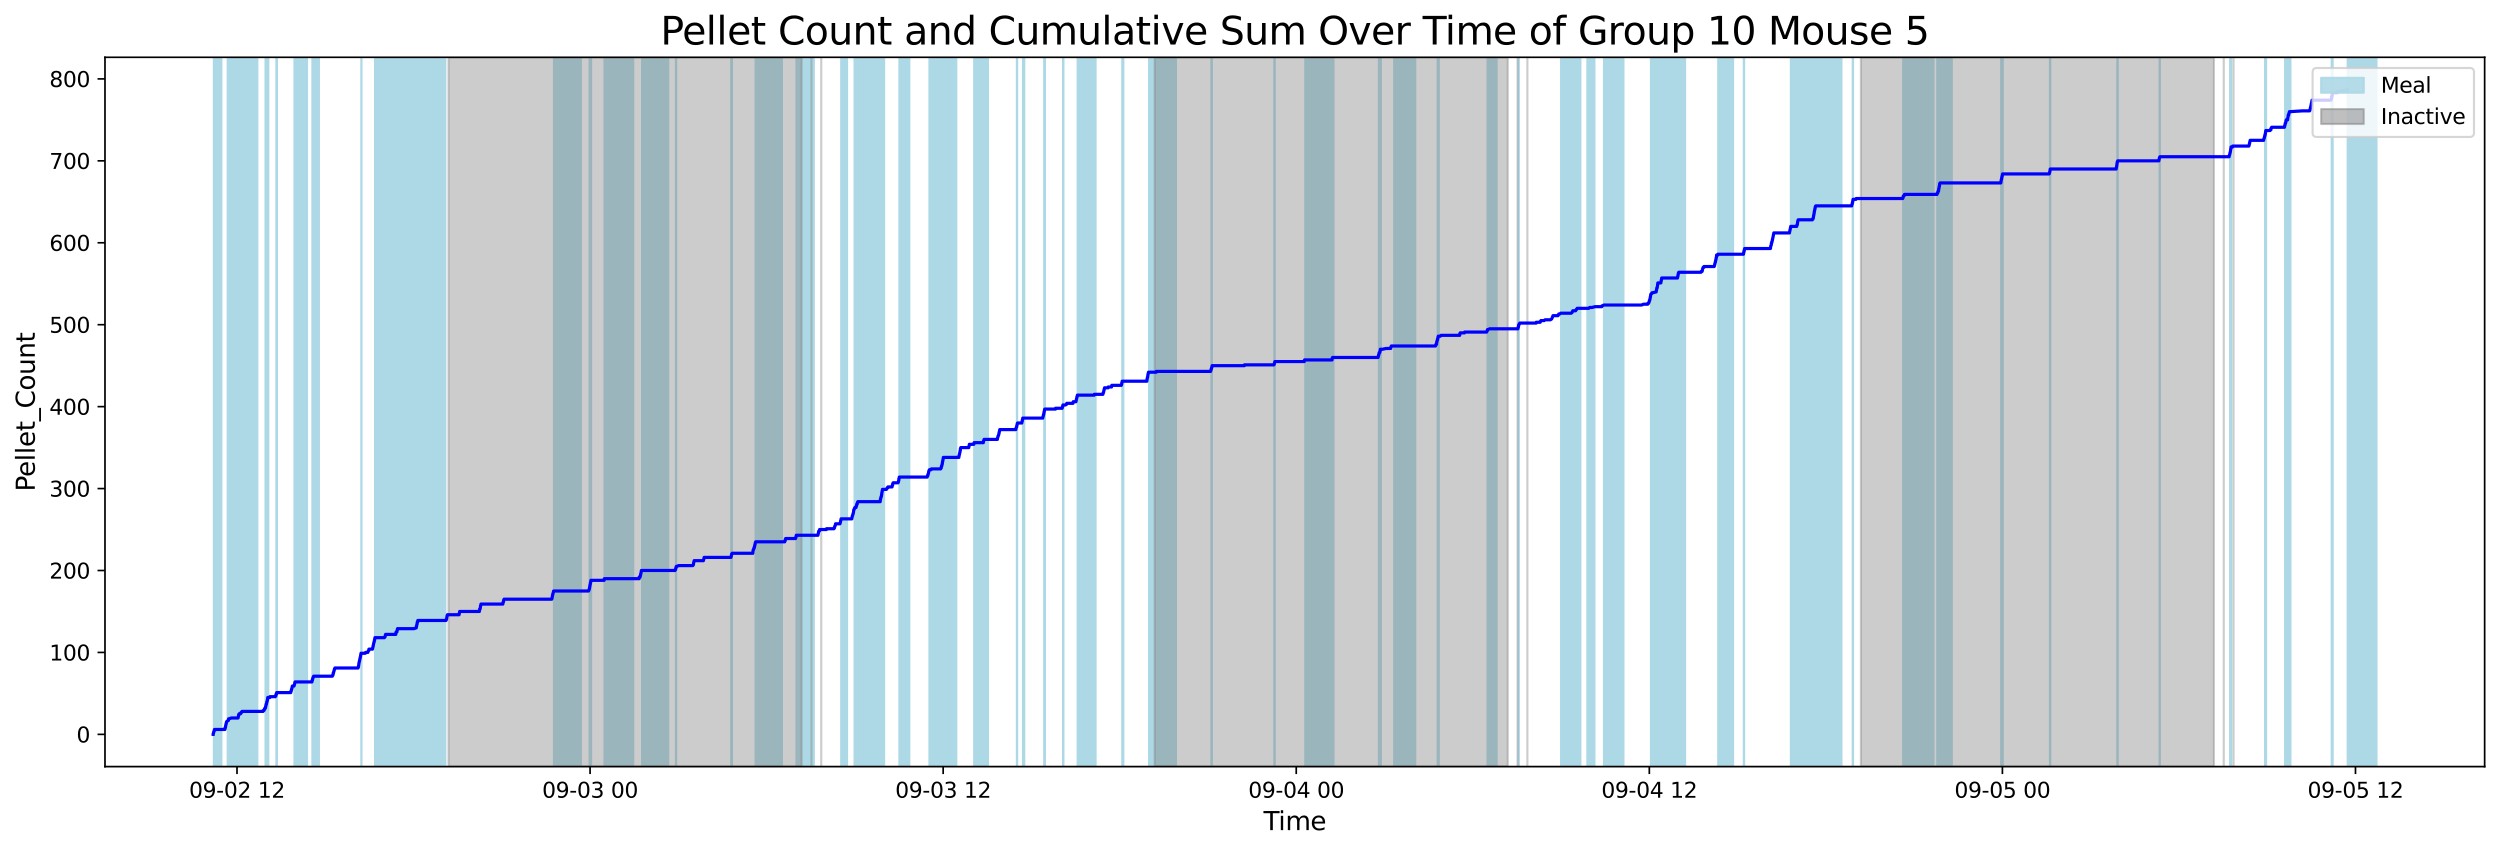 <?xml version="1.0" encoding="utf-8" standalone="no"?>
<!DOCTYPE svg PUBLIC "-//W3C//DTD SVG 1.1//EN"
  "http://www.w3.org/Graphics/SVG/1.1/DTD/svg11.dtd">
<svg xmlns:xlink="http://www.w3.org/1999/xlink" width="1172.435pt" height="399.009pt" viewBox="0 0 1172.435 399.009" xmlns="http://www.w3.org/2000/svg" version="1.1">
 <defs>
  <style type="text/css">*{stroke-linejoin: round; stroke-linecap: butt}</style>
 </defs>
 <g id="figure_1">
  <g id="patch_1">
   <path d="M 0 399.009 
L 1172.435 399.009 
L 1172.435 0 
L 0 0 
z
" style="fill: #ffffff"/>
  </g>
  <g id="axes_1">
   <g id="patch_2">
    <path d="M 49.235 359.517 
L 1165.235 359.517 
L 1165.235 26.877 
L 49.235 26.877 
z
" style="fill: #ffffff"/>
   </g>
   <g id="patch_3">
    <path d="M 100.297 359.517 
L 100.297 26.877 
L 100.308 26.877 
L 100.308 359.517 
z
" clip-path="url(#p4995b05370)" style="fill: #add8e6; stroke: #add8e6; stroke-linejoin: miter"/>
   </g>
   <g id="patch_4">
    <path d="M 103.819 359.517 
L 103.819 26.877 
L 100.601 26.877 
L 100.601 359.517 
z
" clip-path="url(#p4995b05370)" style="fill: #add8e6; stroke: #add8e6; stroke-linejoin: miter"/>
   </g>
   <g id="patch_5">
    <path d="M 119.128 359.517 
L 119.128 26.877 
L 106.793 26.877 
L 106.793 359.517 
z
" clip-path="url(#p4995b05370)" style="fill: #add8e6; stroke: #add8e6; stroke-linejoin: miter"/>
   </g>
   <g id="patch_6">
    <path d="M 120.673 359.517 
L 120.673 26.877 
L 107.228 26.877 
L 107.228 359.517 
z
" clip-path="url(#p4995b05370)" style="fill: #add8e6; stroke: #add8e6; stroke-linejoin: miter"/>
   </g>
   <g id="patch_7">
    <path d="M 124.538 359.517 
L 124.538 26.877 
L 124.73 26.877 
L 124.73 359.517 
z
" clip-path="url(#p4995b05370)" style="fill: #add8e6; stroke: #add8e6; stroke-linejoin: miter"/>
   </g>
   <g id="patch_8">
    <path d="M 125.216 359.517 
L 125.216 26.877 
L 125.362 26.877 
L 125.362 359.517 
z
" clip-path="url(#p4995b05370)" style="fill: #add8e6; stroke: #add8e6; stroke-linejoin: miter"/>
   </g>
   <g id="patch_9">
    <path d="M 125.817 359.517 
L 125.817 26.877 
L 125.702 26.877 
L 125.702 359.517 
z
" clip-path="url(#p4995b05370)" style="fill: #add8e6; stroke: #add8e6; stroke-linejoin: miter"/>
   </g>
   <g id="patch_10">
    <path d="M 129.863 359.517 
L 129.863 26.877 
L 129.619 26.877 
L 129.619 359.517 
z
" clip-path="url(#p4995b05370)" style="fill: #add8e6; stroke: #add8e6; stroke-linejoin: miter"/>
   </g>
   <g id="patch_11">
    <path d="M 138.354 359.517 
L 138.354 26.877 
L 138.107 26.877 
L 138.107 359.517 
z
" clip-path="url(#p4995b05370)" style="fill: #add8e6; stroke: #add8e6; stroke-linejoin: miter"/>
   </g>
   <g id="patch_12">
    <path d="M 143.98 359.517 
L 143.98 26.877 
L 138.428 26.877 
L 138.428 359.517 
z
" clip-path="url(#p4995b05370)" style="fill: #add8e6; stroke: #add8e6; stroke-linejoin: miter"/>
   </g>
   <g id="patch_13">
    <path d="M 146.505 359.517 
L 146.505 26.877 
L 146.661 26.877 
L 146.661 359.517 
z
" clip-path="url(#p4995b05370)" style="fill: #add8e6; stroke: #add8e6; stroke-linejoin: miter"/>
   </g>
   <g id="patch_14">
    <path d="M 149.563 359.517 
L 149.563 26.877 
L 147.068 26.877 
L 147.068 359.517 
z
" clip-path="url(#p4995b05370)" style="fill: #add8e6; stroke: #add8e6; stroke-linejoin: miter"/>
   </g>
   <g id="patch_15">
    <path d="M 169.52 359.517 
L 169.52 26.877 
L 169.475 26.877 
L 169.475 359.517 
z
" clip-path="url(#p4995b05370)" style="fill: #add8e6; stroke: #add8e6; stroke-linejoin: miter"/>
   </g>
   <g id="patch_16">
    <path d="M 188.348 359.517 
L 188.348 26.877 
L 175.888 26.877 
L 175.888 359.517 
z
" clip-path="url(#p4995b05370)" style="fill: #add8e6; stroke: #add8e6; stroke-linejoin: miter"/>
   </g>
   <g id="patch_17">
    <path d="M 194.036 359.517 
L 194.036 26.877 
L 180.934 26.877 
L 180.934 359.517 
z
" clip-path="url(#p4995b05370)" style="fill: #add8e6; stroke: #add8e6; stroke-linejoin: miter"/>
   </g>
   <g id="patch_18">
    <path d="M 199.272 359.517 
L 199.272 26.877 
L 186.888 26.877 
L 186.888 359.517 
z
" clip-path="url(#p4995b05370)" style="fill: #add8e6; stroke: #add8e6; stroke-linejoin: miter"/>
   </g>
   <g id="patch_19">
    <path d="M 208.859 359.517 
L 208.859 26.877 
L 196.211 26.877 
L 196.211 359.517 
z
" clip-path="url(#p4995b05370)" style="fill: #add8e6; stroke: #add8e6; stroke-linejoin: miter"/>
   </g>
   <g id="patch_20">
    <path d="M 272.406 359.517 
L 272.406 26.877 
L 259.798 26.877 
L 259.798 359.517 
z
" clip-path="url(#p4995b05370)" style="fill: #add8e6; stroke: #add8e6; stroke-linejoin: miter"/>
   </g>
   <g id="patch_21">
    <path d="M 276.519 359.517 
L 276.519 26.877 
L 276.717 26.877 
L 276.717 359.517 
z
" clip-path="url(#p4995b05370)" style="fill: #add8e6; stroke: #add8e6; stroke-linejoin: miter"/>
   </g>
   <g id="patch_22">
    <path d="M 276.784 359.517 
L 276.784 26.877 
L 276.994 26.877 
L 276.994 359.517 
z
" clip-path="url(#p4995b05370)" style="fill: #add8e6; stroke: #add8e6; stroke-linejoin: miter"/>
   </g>
   <g id="patch_23">
    <path d="M 277.116 359.517 
L 277.116 26.877 
L 277.2 26.877 
L 277.2 359.517 
z
" clip-path="url(#p4995b05370)" style="fill: #add8e6; stroke: #add8e6; stroke-linejoin: miter"/>
   </g>
   <g id="patch_24">
    <path d="M 296.948 359.517 
L 296.948 26.877 
L 283.489 26.877 
L 283.489 359.517 
z
" clip-path="url(#p4995b05370)" style="fill: #add8e6; stroke: #add8e6; stroke-linejoin: miter"/>
   </g>
   <g id="patch_25">
    <path d="M 313.392 359.517 
L 313.392 26.877 
L 301.109 26.877 
L 301.109 359.517 
z
" clip-path="url(#p4995b05370)" style="fill: #add8e6; stroke: #add8e6; stroke-linejoin: miter"/>
   </g>
   <g id="patch_26">
    <path d="M 316.996 359.517 
L 316.996 26.877 
L 317.092 26.877 
L 317.092 359.517 
z
" clip-path="url(#p4995b05370)" style="fill: #add8e6; stroke: #add8e6; stroke-linejoin: miter"/>
   </g>
   <g id="patch_27">
    <path d="M 342.931 359.517 
L 342.931 26.877 
L 343.076 26.877 
L 343.076 359.517 
z
" clip-path="url(#p4995b05370)" style="fill: #add8e6; stroke: #add8e6; stroke-linejoin: miter"/>
   </g>
   <g id="patch_28">
    <path d="M 343.22 359.517 
L 343.22 26.877 
L 343.271 26.877 
L 343.271 359.517 
z
" clip-path="url(#p4995b05370)" style="fill: #add8e6; stroke: #add8e6; stroke-linejoin: miter"/>
   </g>
   <g id="patch_29">
    <path d="M 366.701 359.517 
L 366.701 26.877 
L 354.356 26.877 
L 354.356 359.517 
z
" clip-path="url(#p4995b05370)" style="fill: #add8e6; stroke: #add8e6; stroke-linejoin: miter"/>
   </g>
   <g id="patch_30">
    <path d="M 381.65 359.517 
L 381.65 26.877 
L 373.528 26.877 
L 373.528 359.517 
z
" clip-path="url(#p4995b05370)" style="fill: #add8e6; stroke: #add8e6; stroke-linejoin: miter"/>
   </g>
   <g id="patch_31">
    <path d="M 397.243 359.517 
L 397.243 26.877 
L 394.505 26.877 
L 394.505 359.517 
z
" clip-path="url(#p4995b05370)" style="fill: #add8e6; stroke: #add8e6; stroke-linejoin: miter"/>
   </g>
   <g id="patch_32">
    <path d="M 413.13 359.517 
L 413.13 26.877 
L 400.772 26.877 
L 400.772 359.517 
z
" clip-path="url(#p4995b05370)" style="fill: #add8e6; stroke: #add8e6; stroke-linejoin: miter"/>
   </g>
   <g id="patch_33">
    <path d="M 414.61 359.517 
L 414.61 26.877 
L 402.322 26.877 
L 402.322 359.517 
z
" clip-path="url(#p4995b05370)" style="fill: #add8e6; stroke: #add8e6; stroke-linejoin: miter"/>
   </g>
   <g id="patch_34">
    <path d="M 426.435 359.517 
L 426.435 26.877 
L 421.798 26.877 
L 421.798 359.517 
z
" clip-path="url(#p4995b05370)" style="fill: #add8e6; stroke: #add8e6; stroke-linejoin: miter"/>
   </g>
   <g id="patch_35">
    <path d="M 448.467 359.517 
L 448.467 26.877 
L 435.883 26.877 
L 435.883 359.517 
z
" clip-path="url(#p4995b05370)" style="fill: #add8e6; stroke: #add8e6; stroke-linejoin: miter"/>
   </g>
   <g id="patch_36">
    <path d="M 463.327 359.517 
L 463.327 26.877 
L 456.873 26.877 
L 456.873 359.517 
z
" clip-path="url(#p4995b05370)" style="fill: #add8e6; stroke: #add8e6; stroke-linejoin: miter"/>
   </g>
   <g id="patch_37">
    <path d="M 476.899 359.517 
L 476.899 26.877 
L 477.013 26.877 
L 477.013 359.517 
z
" clip-path="url(#p4995b05370)" style="fill: #add8e6; stroke: #add8e6; stroke-linejoin: miter"/>
   </g>
   <g id="patch_38">
    <path d="M 480.349 359.517 
L 480.349 26.877 
L 479.763 26.877 
L 479.763 359.517 
z
" clip-path="url(#p4995b05370)" style="fill: #add8e6; stroke: #add8e6; stroke-linejoin: miter"/>
   </g>
   <g id="patch_39">
    <path d="M 489.707 359.517 
L 489.707 26.877 
L 489.859 26.877 
L 489.859 359.517 
z
" clip-path="url(#p4995b05370)" style="fill: #add8e6; stroke: #add8e6; stroke-linejoin: miter"/>
   </g>
   <g id="patch_40">
    <path d="M 490.011 359.517 
L 490.011 26.877 
L 490.052 26.877 
L 490.052 359.517 
z
" clip-path="url(#p4995b05370)" style="fill: #add8e6; stroke: #add8e6; stroke-linejoin: miter"/>
   </g>
   <g id="patch_41">
    <path d="M 498.553 359.517 
L 498.553 26.877 
L 498.712 26.877 
L 498.712 359.517 
z
" clip-path="url(#p4995b05370)" style="fill: #add8e6; stroke: #add8e6; stroke-linejoin: miter"/>
   </g>
   <g id="patch_42">
    <path d="M 513.8 359.517 
L 513.8 26.877 
L 505.396 26.877 
L 505.396 359.517 
z
" clip-path="url(#p4995b05370)" style="fill: #add8e6; stroke: #add8e6; stroke-linejoin: miter"/>
   </g>
   <g id="patch_43">
    <path d="M 526.813 359.517 
L 526.813 26.877 
L 526.323 26.877 
L 526.323 359.517 
z
" clip-path="url(#p4995b05370)" style="fill: #add8e6; stroke: #add8e6; stroke-linejoin: miter"/>
   </g>
   <g id="patch_44">
    <path d="M 551.479 359.517 
L 551.479 26.877 
L 538.897 26.877 
L 538.897 359.517 
z
" clip-path="url(#p4995b05370)" style="fill: #add8e6; stroke: #add8e6; stroke-linejoin: miter"/>
   </g>
   <g id="patch_45">
    <path d="M 568.136 359.517 
L 568.136 26.877 
L 568.324 26.877 
L 568.324 359.517 
z
" clip-path="url(#p4995b05370)" style="fill: #add8e6; stroke: #add8e6; stroke-linejoin: miter"/>
   </g>
   <g id="patch_46">
    <path d="M 597.636 359.517 
L 597.636 26.877 
L 597.815 26.877 
L 597.815 359.517 
z
" clip-path="url(#p4995b05370)" style="fill: #add8e6; stroke: #add8e6; stroke-linejoin: miter"/>
   </g>
   <g id="patch_47">
    <path d="M 625.364 359.517 
L 625.364 26.877 
L 612.151 26.877 
L 612.151 359.517 
z
" clip-path="url(#p4995b05370)" style="fill: #add8e6; stroke: #add8e6; stroke-linejoin: miter"/>
   </g>
   <g id="patch_48">
    <path d="M 646.677 359.517 
L 646.677 26.877 
L 646.838 26.877 
L 646.838 359.517 
z
" clip-path="url(#p4995b05370)" style="fill: #add8e6; stroke: #add8e6; stroke-linejoin: miter"/>
   </g>
   <g id="patch_49">
    <path d="M 647.166 359.517 
L 647.166 26.877 
L 647.27 26.877 
L 647.27 359.517 
z
" clip-path="url(#p4995b05370)" style="fill: #add8e6; stroke: #add8e6; stroke-linejoin: miter"/>
   </g>
   <g id="patch_50">
    <path d="M 647.577 359.517 
L 647.577 26.877 
L 647.389 26.877 
L 647.389 359.517 
z
" clip-path="url(#p4995b05370)" style="fill: #add8e6; stroke: #add8e6; stroke-linejoin: miter"/>
   </g>
   <g id="patch_51">
    <path d="M 663.705 359.517 
L 663.705 26.877 
L 653.826 26.877 
L 653.826 359.517 
z
" clip-path="url(#p4995b05370)" style="fill: #add8e6; stroke: #add8e6; stroke-linejoin: miter"/>
   </g>
   <g id="patch_52">
    <path d="M 674.261 359.517 
L 674.261 26.877 
L 674.236 26.877 
L 674.236 359.517 
z
" clip-path="url(#p4995b05370)" style="fill: #add8e6; stroke: #add8e6; stroke-linejoin: miter"/>
   </g>
   <g id="patch_53">
    <path d="M 674.549 359.517 
L 674.549 26.877 
L 674.752 26.877 
L 674.752 359.517 
z
" clip-path="url(#p4995b05370)" style="fill: #add8e6; stroke: #add8e6; stroke-linejoin: miter"/>
   </g>
   <g id="patch_54">
    <path d="M 701.872 359.517 
L 701.872 26.877 
L 697.62 26.877 
L 697.62 359.517 
z
" clip-path="url(#p4995b05370)" style="fill: #add8e6; stroke: #add8e6; stroke-linejoin: miter"/>
   </g>
   <g id="patch_55">
    <path d="M 712.288 359.517 
L 712.288 26.877 
L 712.149 26.877 
L 712.149 359.517 
z
" clip-path="url(#p4995b05370)" style="fill: #add8e6; stroke: #add8e6; stroke-linejoin: miter"/>
   </g>
   <g id="patch_56">
    <path d="M 741.147 359.517 
L 741.147 26.877 
L 732.114 26.877 
L 732.114 359.517 
z
" clip-path="url(#p4995b05370)" style="fill: #add8e6; stroke: #add8e6; stroke-linejoin: miter"/>
   </g>
   <g id="patch_57">
    <path d="M 747.739 359.517 
L 747.739 26.877 
L 744.438 26.877 
L 744.438 359.517 
z
" clip-path="url(#p4995b05370)" style="fill: #add8e6; stroke: #add8e6; stroke-linejoin: miter"/>
   </g>
   <g id="patch_58">
    <path d="M 761.351 359.517 
L 761.351 26.877 
L 752.236 26.877 
L 752.236 359.517 
z
" clip-path="url(#p4995b05370)" style="fill: #add8e6; stroke: #add8e6; stroke-linejoin: miter"/>
   </g>
   <g id="patch_59">
    <path d="M 784.406 359.517 
L 784.406 26.877 
L 774.248 26.877 
L 774.248 359.517 
z
" clip-path="url(#p4995b05370)" style="fill: #add8e6; stroke: #add8e6; stroke-linejoin: miter"/>
   </g>
   <g id="patch_60">
    <path d="M 788.093 359.517 
L 788.093 26.877 
L 774.748 26.877 
L 774.748 359.517 
z
" clip-path="url(#p4995b05370)" style="fill: #add8e6; stroke: #add8e6; stroke-linejoin: miter"/>
   </g>
   <g id="patch_61">
    <path d="M 790.251 359.517 
L 790.251 26.877 
L 787.223 26.877 
L 787.223 359.517 
z
" clip-path="url(#p4995b05370)" style="fill: #add8e6; stroke: #add8e6; stroke-linejoin: miter"/>
   </g>
   <g id="patch_62">
    <path d="M 812.763 359.517 
L 812.763 26.877 
L 805.804 26.877 
L 805.804 359.517 
z
" clip-path="url(#p4995b05370)" style="fill: #add8e6; stroke: #add8e6; stroke-linejoin: miter"/>
   </g>
   <g id="patch_63">
    <path d="M 817.805 359.517 
L 817.805 26.877 
L 817.938 26.877 
L 817.938 359.517 
z
" clip-path="url(#p4995b05370)" style="fill: #add8e6; stroke: #add8e6; stroke-linejoin: miter"/>
   </g>
   <g id="patch_64">
    <path d="M 843.944 359.517 
L 843.944 26.877 
L 839.873 26.877 
L 839.873 359.517 
z
" clip-path="url(#p4995b05370)" style="fill: #add8e6; stroke: #add8e6; stroke-linejoin: miter"/>
   </g>
   <g id="patch_65">
    <path d="M 856.271 359.517 
L 856.271 26.877 
L 843.315 26.877 
L 843.315 359.517 
z
" clip-path="url(#p4995b05370)" style="fill: #add8e6; stroke: #add8e6; stroke-linejoin: miter"/>
   </g>
   <g id="patch_66">
    <path d="M 863.588 359.517 
L 863.588 26.877 
L 854.736 26.877 
L 854.736 359.517 
z
" clip-path="url(#p4995b05370)" style="fill: #add8e6; stroke: #add8e6; stroke-linejoin: miter"/>
   </g>
   <g id="patch_67">
    <path d="M 868.878 359.517 
L 868.878 26.877 
L 869.01 26.877 
L 869.01 359.517 
z
" clip-path="url(#p4995b05370)" style="fill: #add8e6; stroke: #add8e6; stroke-linejoin: miter"/>
   </g>
   <g id="patch_68">
    <path d="M 892.518 359.517 
L 892.518 26.877 
L 892.653 26.877 
L 892.653 359.517 
z
" clip-path="url(#p4995b05370)" style="fill: #add8e6; stroke: #add8e6; stroke-linejoin: miter"/>
   </g>
   <g id="patch_69">
    <path d="M 906.767 359.517 
L 906.767 26.877 
L 893.29 26.877 
L 893.29 359.517 
z
" clip-path="url(#p4995b05370)" style="fill: #add8e6; stroke: #add8e6; stroke-linejoin: miter"/>
   </g>
   <g id="patch_70">
    <path d="M 908.532 359.517 
L 908.532 26.877 
L 908.572 26.877 
L 908.572 359.517 
z
" clip-path="url(#p4995b05370)" style="fill: #add8e6; stroke: #add8e6; stroke-linejoin: miter"/>
   </g>
   <g id="patch_71">
    <path d="M 908.929 359.517 
L 908.929 26.877 
L 909.029 26.877 
L 909.029 359.517 
z
" clip-path="url(#p4995b05370)" style="fill: #add8e6; stroke: #add8e6; stroke-linejoin: miter"/>
   </g>
   <g id="patch_72">
    <path d="M 915.35 359.517 
L 915.35 26.877 
L 909.77 26.877 
L 909.77 359.517 
z
" clip-path="url(#p4995b05370)" style="fill: #add8e6; stroke: #add8e6; stroke-linejoin: miter"/>
   </g>
   <g id="patch_73">
    <path d="M 938.54 359.517 
L 938.54 26.877 
L 938.557 26.877 
L 938.557 359.517 
z
" clip-path="url(#p4995b05370)" style="fill: #add8e6; stroke: #add8e6; stroke-linejoin: miter"/>
   </g>
   <g id="patch_74">
    <path d="M 938.815 359.517 
L 938.815 26.877 
L 938.948 26.877 
L 938.948 359.517 
z
" clip-path="url(#p4995b05370)" style="fill: #add8e6; stroke: #add8e6; stroke-linejoin: miter"/>
   </g>
   <g id="patch_75">
    <path d="M 939.094 359.517 
L 939.094 26.877 
L 939.21 26.877 
L 939.21 359.517 
z
" clip-path="url(#p4995b05370)" style="fill: #add8e6; stroke: #add8e6; stroke-linejoin: miter"/>
   </g>
   <g id="patch_76">
    <path d="M 961.383 359.517 
L 961.383 26.877 
L 961.525 26.877 
L 961.525 359.517 
z
" clip-path="url(#p4995b05370)" style="fill: #add8e6; stroke: #add8e6; stroke-linejoin: miter"/>
   </g>
   <g id="patch_77">
    <path d="M 992.985 359.517 
L 992.985 26.877 
L 993.167 26.877 
L 993.167 359.517 
z
" clip-path="url(#p4995b05370)" style="fill: #add8e6; stroke: #add8e6; stroke-linejoin: miter"/>
   </g>
   <g id="patch_78">
    <path d="M 1012.9 359.517 
L 1012.9 26.877 
L 1012.814 26.877 
L 1012.814 359.517 
z
" clip-path="url(#p4995b05370)" style="fill: #add8e6; stroke: #add8e6; stroke-linejoin: miter"/>
   </g>
   <g id="patch_79">
    <path d="M 1045.886 359.517 
L 1045.886 26.877 
L 1046.076 26.877 
L 1046.076 359.517 
z
" clip-path="url(#p4995b05370)" style="fill: #add8e6; stroke: #add8e6; stroke-linejoin: miter"/>
   </g>
   <g id="patch_80">
    <path d="M 1046.2 359.517 
L 1046.2 26.877 
L 1046.388 26.877 
L 1046.388 359.517 
z
" clip-path="url(#p4995b05370)" style="fill: #add8e6; stroke: #add8e6; stroke-linejoin: miter"/>
   </g>
   <g id="patch_81">
    <path d="M 1062.262 359.517 
L 1062.262 26.877 
L 1062.424 26.877 
L 1062.424 359.517 
z
" clip-path="url(#p4995b05370)" style="fill: #add8e6; stroke: #add8e6; stroke-linejoin: miter"/>
   </g>
   <g id="patch_82">
    <path d="M 1062.651 359.517 
L 1062.651 26.877 
L 1062.731 26.877 
L 1062.731 359.517 
z
" clip-path="url(#p4995b05370)" style="fill: #add8e6; stroke: #add8e6; stroke-linejoin: miter"/>
   </g>
   <g id="patch_83">
    <path d="M 1071.665 359.517 
L 1071.665 26.877 
L 1071.695 26.877 
L 1071.695 359.517 
z
" clip-path="url(#p4995b05370)" style="fill: #add8e6; stroke: #add8e6; stroke-linejoin: miter"/>
   </g>
   <g id="patch_84">
    <path d="M 1072.29 359.517 
L 1072.29 26.877 
L 1072.019 26.877 
L 1072.019 359.517 
z
" clip-path="url(#p4995b05370)" style="fill: #add8e6; stroke: #add8e6; stroke-linejoin: miter"/>
   </g>
   <g id="patch_85">
    <path d="M 1072.627 359.517 
L 1072.627 26.877 
L 1072.228 26.877 
L 1072.228 359.517 
z
" clip-path="url(#p4995b05370)" style="fill: #add8e6; stroke: #add8e6; stroke-linejoin: miter"/>
   </g>
   <g id="patch_86">
    <path d="M 1072.971 359.517 
L 1072.971 26.877 
L 1073.069 26.877 
L 1073.069 359.517 
z
" clip-path="url(#p4995b05370)" style="fill: #add8e6; stroke: #add8e6; stroke-linejoin: miter"/>
   </g>
   <g id="patch_87">
    <path d="M 1073.343 359.517 
L 1073.343 26.877 
L 1073.498 26.877 
L 1073.498 359.517 
z
" clip-path="url(#p4995b05370)" style="fill: #add8e6; stroke: #add8e6; stroke-linejoin: miter"/>
   </g>
   <g id="patch_88">
    <path d="M 1074.149 359.517 
L 1074.149 26.877 
L 1073.627 26.877 
L 1073.627 359.517 
z
" clip-path="url(#p4995b05370)" style="fill: #add8e6; stroke: #add8e6; stroke-linejoin: miter"/>
   </g>
   <g id="patch_89">
    <path d="M 1093.511 359.517 
L 1093.511 26.877 
L 1093.51 26.877 
L 1093.51 359.517 
z
" clip-path="url(#p4995b05370)" style="fill: #add8e6; stroke: #add8e6; stroke-linejoin: miter"/>
   </g>
   <g id="patch_90">
    <path d="M 1093.766 359.517 
L 1093.766 26.877 
L 1093.946 26.877 
L 1093.946 359.517 
z
" clip-path="url(#p4995b05370)" style="fill: #add8e6; stroke: #add8e6; stroke-linejoin: miter"/>
   </g>
   <g id="patch_91">
    <path d="M 1114.508 359.517 
L 1114.508 26.877 
L 1101.019 26.877 
L 1101.019 359.517 
z
" clip-path="url(#p4995b05370)" style="fill: #add8e6; stroke: #add8e6; stroke-linejoin: miter"/>
   </g>
   <g id="patch_92">
    <path d="M 210.353 359.517 
L 210.353 26.877 
L 375.938 26.877 
L 375.938 359.517 
z
" clip-path="url(#p4995b05370)" style="fill: #808080; opacity: 0.4; stroke: #808080; stroke-linejoin: miter"/>
   </g>
   <g id="patch_93">
    <path d="M 380.538 26.877 
L 380.538 26.877 
L 380.538 359.517 
" clip-path="url(#p4995b05370)" style="fill: #808080; opacity: 0.4; stroke: #808080; stroke-linejoin: miter"/>
   </g>
   <g id="patch_94">
    <path d="M 385.137 26.877 
L 385.137 26.877 
L 385.137 359.517 
" clip-path="url(#p4995b05370)" style="fill: #808080; opacity: 0.4; stroke: #808080; stroke-linejoin: miter"/>
   </g>
   <g id="patch_95">
    <path d="M 541.524 359.517 
L 541.524 26.877 
L 707.109 26.877 
L 707.109 359.517 
z
" clip-path="url(#p4995b05370)" style="fill: #808080; opacity: 0.4; stroke: #808080; stroke-linejoin: miter"/>
   </g>
   <g id="patch_96">
    <path d="M 711.709 26.877 
L 711.709 26.877 
L 711.709 359.517 
" clip-path="url(#p4995b05370)" style="fill: #808080; opacity: 0.4; stroke: #808080; stroke-linejoin: miter"/>
   </g>
   <g id="patch_97">
    <path d="M 716.308 26.877 
L 716.308 26.877 
L 716.308 359.517 
" clip-path="url(#p4995b05370)" style="fill: #808080; opacity: 0.4; stroke: #808080; stroke-linejoin: miter"/>
   </g>
   <g id="patch_98">
    <path d="M 872.695 359.517 
L 872.695 26.877 
L 1038.28 26.877 
L 1038.28 359.517 
z
" clip-path="url(#p4995b05370)" style="fill: #808080; opacity: 0.4; stroke: #808080; stroke-linejoin: miter"/>
   </g>
   <g id="patch_99">
    <path d="M 1042.88 26.877 
L 1042.88 26.877 
L 1042.88 359.517 
" clip-path="url(#p4995b05370)" style="fill: #808080; opacity: 0.4; stroke: #808080; stroke-linejoin: miter"/>
   </g>
   <g id="patch_100">
    <path d="M 1047.479 26.877 
L 1047.479 26.877 
L 1047.479 359.517 
" clip-path="url(#p4995b05370)" style="fill: #808080; opacity: 0.4; stroke: #808080; stroke-linejoin: miter"/>
   </g>
   <g id="matplotlib.axis_1">
    <g id="xtick_1">
     <g id="line2d_1">
      <defs>
       <path id="m2d2c7c06ce" d="M 0 0 
L 0 3.5 
" style="stroke: #000000; stroke-width: 0.8"/>
      </defs>
      <g>
       <use xlink:href="#m2d2c7c06ce" x="111.147" y="359.517" style="stroke: #000000; stroke-width: 0.8"/>
      </g>
     </g>
     <g id="text_1">
      <!-- 09-02 12 -->
      <g transform="translate(88.666 374.116) scale(0.1 -0.1)">
       <defs>
        <path id="DejaVuSans-30" d="M 2034 4250 
Q 1547 4250 1301 3770 
Q 1056 3291 1056 2328 
Q 1056 1369 1301 889 
Q 1547 409 2034 409 
Q 2525 409 2770 889 
Q 3016 1369 3016 2328 
Q 3016 3291 2770 3770 
Q 2525 4250 2034 4250 
z
M 2034 4750 
Q 2819 4750 3233 4129 
Q 3647 3509 3647 2328 
Q 3647 1150 3233 529 
Q 2819 -91 2034 -91 
Q 1250 -91 836 529 
Q 422 1150 422 2328 
Q 422 3509 836 4129 
Q 1250 4750 2034 4750 
z
" transform="scale(0.016)"/>
        <path id="DejaVuSans-39" d="M 703 97 
L 703 672 
Q 941 559 1184 500 
Q 1428 441 1663 441 
Q 2288 441 2617 861 
Q 2947 1281 2994 2138 
Q 2813 1869 2534 1725 
Q 2256 1581 1919 1581 
Q 1219 1581 811 2004 
Q 403 2428 403 3163 
Q 403 3881 828 4315 
Q 1253 4750 1959 4750 
Q 2769 4750 3195 4129 
Q 3622 3509 3622 2328 
Q 3622 1225 3098 567 
Q 2575 -91 1691 -91 
Q 1453 -91 1209 -44 
Q 966 3 703 97 
z
M 1959 2075 
Q 2384 2075 2632 2365 
Q 2881 2656 2881 3163 
Q 2881 3666 2632 3958 
Q 2384 4250 1959 4250 
Q 1534 4250 1286 3958 
Q 1038 3666 1038 3163 
Q 1038 2656 1286 2365 
Q 1534 2075 1959 2075 
z
" transform="scale(0.016)"/>
        <path id="DejaVuSans-2d" d="M 313 2009 
L 1997 2009 
L 1997 1497 
L 313 1497 
L 313 2009 
z
" transform="scale(0.016)"/>
        <path id="DejaVuSans-32" d="M 1228 531 
L 3431 531 
L 3431 0 
L 469 0 
L 469 531 
Q 828 903 1448 1529 
Q 2069 2156 2228 2338 
Q 2531 2678 2651 2914 
Q 2772 3150 2772 3378 
Q 2772 3750 2511 3984 
Q 2250 4219 1831 4219 
Q 1534 4219 1204 4116 
Q 875 4013 500 3803 
L 500 4441 
Q 881 4594 1212 4672 
Q 1544 4750 1819 4750 
Q 2544 4750 2975 4387 
Q 3406 4025 3406 3419 
Q 3406 3131 3298 2873 
Q 3191 2616 2906 2266 
Q 2828 2175 2409 1742 
Q 1991 1309 1228 531 
z
" transform="scale(0.016)"/>
        <path id="DejaVuSans-20" transform="scale(0.016)"/>
        <path id="DejaVuSans-31" d="M 794 531 
L 1825 531 
L 1825 4091 
L 703 3866 
L 703 4441 
L 1819 4666 
L 2450 4666 
L 2450 531 
L 3481 531 
L 3481 0 
L 794 0 
L 794 531 
z
" transform="scale(0.016)"/>
       </defs>
       <use xlink:href="#DejaVuSans-30"/>
       <use xlink:href="#DejaVuSans-39" x="63.623"/>
       <use xlink:href="#DejaVuSans-2d" x="127.246"/>
       <use xlink:href="#DejaVuSans-30" x="163.33"/>
       <use xlink:href="#DejaVuSans-32" x="226.953"/>
       <use xlink:href="#DejaVuSans-20" x="290.576"/>
       <use xlink:href="#DejaVuSans-31" x="322.363"/>
       <use xlink:href="#DejaVuSans-32" x="385.986"/>
      </g>
     </g>
    </g>
    <g id="xtick_2">
     <g id="line2d_2">
      <g>
       <use xlink:href="#m2d2c7c06ce" x="276.732" y="359.517" style="stroke: #000000; stroke-width: 0.8"/>
      </g>
     </g>
     <g id="text_2">
      <!-- 09-03 00 -->
      <g transform="translate(254.252 374.116) scale(0.1 -0.1)">
       <defs>
        <path id="DejaVuSans-33" d="M 2597 2516 
Q 3050 2419 3304 2112 
Q 3559 1806 3559 1356 
Q 3559 666 3084 287 
Q 2609 -91 1734 -91 
Q 1441 -91 1130 -33 
Q 819 25 488 141 
L 488 750 
Q 750 597 1062 519 
Q 1375 441 1716 441 
Q 2309 441 2620 675 
Q 2931 909 2931 1356 
Q 2931 1769 2642 2001 
Q 2353 2234 1838 2234 
L 1294 2234 
L 1294 2753 
L 1863 2753 
Q 2328 2753 2575 2939 
Q 2822 3125 2822 3475 
Q 2822 3834 2567 4026 
Q 2313 4219 1838 4219 
Q 1578 4219 1281 4162 
Q 984 4106 628 3988 
L 628 4550 
Q 988 4650 1302 4700 
Q 1616 4750 1894 4750 
Q 2613 4750 3031 4423 
Q 3450 4097 3450 3541 
Q 3450 3153 3228 2886 
Q 3006 2619 2597 2516 
z
" transform="scale(0.016)"/>
       </defs>
       <use xlink:href="#DejaVuSans-30"/>
       <use xlink:href="#DejaVuSans-39" x="63.623"/>
       <use xlink:href="#DejaVuSans-2d" x="127.246"/>
       <use xlink:href="#DejaVuSans-30" x="163.33"/>
       <use xlink:href="#DejaVuSans-33" x="226.953"/>
       <use xlink:href="#DejaVuSans-20" x="290.576"/>
       <use xlink:href="#DejaVuSans-30" x="322.363"/>
       <use xlink:href="#DejaVuSans-30" x="385.986"/>
      </g>
     </g>
    </g>
    <g id="xtick_3">
     <g id="line2d_3">
      <g>
       <use xlink:href="#m2d2c7c06ce" x="442.318" y="359.517" style="stroke: #000000; stroke-width: 0.8"/>
      </g>
     </g>
     <g id="text_3">
      <!-- 09-03 12 -->
      <g transform="translate(419.838 374.116) scale(0.1 -0.1)">
       <use xlink:href="#DejaVuSans-30"/>
       <use xlink:href="#DejaVuSans-39" x="63.623"/>
       <use xlink:href="#DejaVuSans-2d" x="127.246"/>
       <use xlink:href="#DejaVuSans-30" x="163.33"/>
       <use xlink:href="#DejaVuSans-33" x="226.953"/>
       <use xlink:href="#DejaVuSans-20" x="290.576"/>
       <use xlink:href="#DejaVuSans-31" x="322.363"/>
       <use xlink:href="#DejaVuSans-32" x="385.986"/>
      </g>
     </g>
    </g>
    <g id="xtick_4">
     <g id="line2d_4">
      <g>
       <use xlink:href="#m2d2c7c06ce" x="607.903" y="359.517" style="stroke: #000000; stroke-width: 0.8"/>
      </g>
     </g>
     <g id="text_4">
      <!-- 09-04 00 -->
      <g transform="translate(585.423 374.116) scale(0.1 -0.1)">
       <defs>
        <path id="DejaVuSans-34" d="M 2419 4116 
L 825 1625 
L 2419 1625 
L 2419 4116 
z
M 2253 4666 
L 3047 4666 
L 3047 1625 
L 3713 1625 
L 3713 1100 
L 3047 1100 
L 3047 0 
L 2419 0 
L 2419 1100 
L 313 1100 
L 313 1709 
L 2253 4666 
z
" transform="scale(0.016)"/>
       </defs>
       <use xlink:href="#DejaVuSans-30"/>
       <use xlink:href="#DejaVuSans-39" x="63.623"/>
       <use xlink:href="#DejaVuSans-2d" x="127.246"/>
       <use xlink:href="#DejaVuSans-30" x="163.33"/>
       <use xlink:href="#DejaVuSans-34" x="226.953"/>
       <use xlink:href="#DejaVuSans-20" x="290.576"/>
       <use xlink:href="#DejaVuSans-30" x="322.363"/>
       <use xlink:href="#DejaVuSans-30" x="385.986"/>
      </g>
     </g>
    </g>
    <g id="xtick_5">
     <g id="line2d_5">
      <g>
       <use xlink:href="#m2d2c7c06ce" x="773.489" y="359.517" style="stroke: #000000; stroke-width: 0.8"/>
      </g>
     </g>
     <g id="text_5">
      <!-- 09-04 12 -->
      <g transform="translate(751.009 374.116) scale(0.1 -0.1)">
       <use xlink:href="#DejaVuSans-30"/>
       <use xlink:href="#DejaVuSans-39" x="63.623"/>
       <use xlink:href="#DejaVuSans-2d" x="127.246"/>
       <use xlink:href="#DejaVuSans-30" x="163.33"/>
       <use xlink:href="#DejaVuSans-34" x="226.953"/>
       <use xlink:href="#DejaVuSans-20" x="290.576"/>
       <use xlink:href="#DejaVuSans-31" x="322.363"/>
       <use xlink:href="#DejaVuSans-32" x="385.986"/>
      </g>
     </g>
    </g>
    <g id="xtick_6">
     <g id="line2d_6">
      <g>
       <use xlink:href="#m2d2c7c06ce" x="939.074" y="359.517" style="stroke: #000000; stroke-width: 0.8"/>
      </g>
     </g>
     <g id="text_6">
      <!-- 09-05 00 -->
      <g transform="translate(916.594 374.116) scale(0.1 -0.1)">
       <defs>
        <path id="DejaVuSans-35" d="M 691 4666 
L 3169 4666 
L 3169 4134 
L 1269 4134 
L 1269 2991 
Q 1406 3038 1543 3061 
Q 1681 3084 1819 3084 
Q 2600 3084 3056 2656 
Q 3513 2228 3513 1497 
Q 3513 744 3044 326 
Q 2575 -91 1722 -91 
Q 1428 -91 1123 -41 
Q 819 9 494 109 
L 494 744 
Q 775 591 1075 516 
Q 1375 441 1709 441 
Q 2250 441 2565 725 
Q 2881 1009 2881 1497 
Q 2881 1984 2565 2268 
Q 2250 2553 1709 2553 
Q 1456 2553 1204 2497 
Q 953 2441 691 2322 
L 691 4666 
z
" transform="scale(0.016)"/>
       </defs>
       <use xlink:href="#DejaVuSans-30"/>
       <use xlink:href="#DejaVuSans-39" x="63.623"/>
       <use xlink:href="#DejaVuSans-2d" x="127.246"/>
       <use xlink:href="#DejaVuSans-30" x="163.33"/>
       <use xlink:href="#DejaVuSans-35" x="226.953"/>
       <use xlink:href="#DejaVuSans-20" x="290.576"/>
       <use xlink:href="#DejaVuSans-30" x="322.363"/>
       <use xlink:href="#DejaVuSans-30" x="385.986"/>
      </g>
     </g>
    </g>
    <g id="xtick_7">
     <g id="line2d_7">
      <g>
       <use xlink:href="#m2d2c7c06ce" x="1104.66" y="359.517" style="stroke: #000000; stroke-width: 0.8"/>
      </g>
     </g>
     <g id="text_7">
      <!-- 09-05 12 -->
      <g transform="translate(1082.18 374.116) scale(0.1 -0.1)">
       <use xlink:href="#DejaVuSans-30"/>
       <use xlink:href="#DejaVuSans-39" x="63.623"/>
       <use xlink:href="#DejaVuSans-2d" x="127.246"/>
       <use xlink:href="#DejaVuSans-30" x="163.33"/>
       <use xlink:href="#DejaVuSans-35" x="226.953"/>
       <use xlink:href="#DejaVuSans-20" x="290.576"/>
       <use xlink:href="#DejaVuSans-31" x="322.363"/>
       <use xlink:href="#DejaVuSans-32" x="385.986"/>
      </g>
     </g>
    </g>
    <g id="text_8">
     <!-- Time -->
     <g transform="translate(592.555 389.313) scale(0.12 -0.12)">
      <defs>
       <path id="DejaVuSans-54" d="M -19 4666 
L 3928 4666 
L 3928 4134 
L 2272 4134 
L 2272 0 
L 1638 0 
L 1638 4134 
L -19 4134 
L -19 4666 
z
" transform="scale(0.016)"/>
       <path id="DejaVuSans-69" d="M 603 3500 
L 1178 3500 
L 1178 0 
L 603 0 
L 603 3500 
z
M 603 4863 
L 1178 4863 
L 1178 4134 
L 603 4134 
L 603 4863 
z
" transform="scale(0.016)"/>
       <path id="DejaVuSans-6d" d="M 3328 2828 
Q 3544 3216 3844 3400 
Q 4144 3584 4550 3584 
Q 5097 3584 5394 3201 
Q 5691 2819 5691 2113 
L 5691 0 
L 5113 0 
L 5113 2094 
Q 5113 2597 4934 2840 
Q 4756 3084 4391 3084 
Q 3944 3084 3684 2787 
Q 3425 2491 3425 1978 
L 3425 0 
L 2847 0 
L 2847 2094 
Q 2847 2600 2669 2842 
Q 2491 3084 2119 3084 
Q 1678 3084 1418 2786 
Q 1159 2488 1159 1978 
L 1159 0 
L 581 0 
L 581 3500 
L 1159 3500 
L 1159 2956 
Q 1356 3278 1631 3431 
Q 1906 3584 2284 3584 
Q 2666 3584 2933 3390 
Q 3200 3197 3328 2828 
z
" transform="scale(0.016)"/>
       <path id="DejaVuSans-65" d="M 3597 1894 
L 3597 1613 
L 953 1613 
Q 991 1019 1311 708 
Q 1631 397 2203 397 
Q 2534 397 2845 478 
Q 3156 559 3463 722 
L 3463 178 
Q 3153 47 2828 -22 
Q 2503 -91 2169 -91 
Q 1331 -91 842 396 
Q 353 884 353 1716 
Q 353 2575 817 3079 
Q 1281 3584 2069 3584 
Q 2775 3584 3186 3129 
Q 3597 2675 3597 1894 
z
M 3022 2063 
Q 3016 2534 2758 2815 
Q 2500 3097 2075 3097 
Q 1594 3097 1305 2825 
Q 1016 2553 972 2059 
L 3022 2063 
z
" transform="scale(0.016)"/>
      </defs>
      <use xlink:href="#DejaVuSans-54"/>
      <use xlink:href="#DejaVuSans-69" x="57.959"/>
      <use xlink:href="#DejaVuSans-6d" x="85.742"/>
      <use xlink:href="#DejaVuSans-65" x="183.154"/>
     </g>
    </g>
   </g>
   <g id="matplotlib.axis_2">
    <g id="ytick_1">
     <g id="line2d_8">
      <defs>
       <path id="m568224e589" d="M 0 0 
L -3.5 0 
" style="stroke: #000000; stroke-width: 0.8"/>
      </defs>
      <g>
       <use xlink:href="#m568224e589" x="49.235" y="344.397" style="stroke: #000000; stroke-width: 0.8"/>
      </g>
     </g>
     <g id="text_9">
      <!-- 0 -->
      <g transform="translate(35.873 348.196) scale(0.1 -0.1)">
       <use xlink:href="#DejaVuSans-30"/>
      </g>
     </g>
    </g>
    <g id="ytick_2">
     <g id="line2d_9">
      <g>
       <use xlink:href="#m568224e589" x="49.235" y="305.973" style="stroke: #000000; stroke-width: 0.8"/>
      </g>
     </g>
     <g id="text_10">
      <!-- 100 -->
      <g transform="translate(23.148 309.772) scale(0.1 -0.1)">
       <use xlink:href="#DejaVuSans-31"/>
       <use xlink:href="#DejaVuSans-30" x="63.623"/>
       <use xlink:href="#DejaVuSans-30" x="127.246"/>
      </g>
     </g>
    </g>
    <g id="ytick_3">
     <g id="line2d_10">
      <g>
       <use xlink:href="#m568224e589" x="49.235" y="267.548" style="stroke: #000000; stroke-width: 0.8"/>
      </g>
     </g>
     <g id="text_11">
      <!-- 200 -->
      <g transform="translate(23.148 271.348) scale(0.1 -0.1)">
       <use xlink:href="#DejaVuSans-32"/>
       <use xlink:href="#DejaVuSans-30" x="63.623"/>
       <use xlink:href="#DejaVuSans-30" x="127.246"/>
      </g>
     </g>
    </g>
    <g id="ytick_4">
     <g id="line2d_11">
      <g>
       <use xlink:href="#m568224e589" x="49.235" y="229.124" style="stroke: #000000; stroke-width: 0.8"/>
      </g>
     </g>
     <g id="text_12">
      <!-- 300 -->
      <g transform="translate(23.148 232.923) scale(0.1 -0.1)">
       <use xlink:href="#DejaVuSans-33"/>
       <use xlink:href="#DejaVuSans-30" x="63.623"/>
       <use xlink:href="#DejaVuSans-30" x="127.246"/>
      </g>
     </g>
    </g>
    <g id="ytick_5">
     <g id="line2d_12">
      <g>
       <use xlink:href="#m568224e589" x="49.235" y="190.7" style="stroke: #000000; stroke-width: 0.8"/>
      </g>
     </g>
     <g id="text_13">
      <!-- 400 -->
      <g transform="translate(23.148 194.499) scale(0.1 -0.1)">
       <use xlink:href="#DejaVuSans-34"/>
       <use xlink:href="#DejaVuSans-30" x="63.623"/>
       <use xlink:href="#DejaVuSans-30" x="127.246"/>
      </g>
     </g>
    </g>
    <g id="ytick_6">
     <g id="line2d_13">
      <g>
       <use xlink:href="#m568224e589" x="49.235" y="152.275" style="stroke: #000000; stroke-width: 0.8"/>
      </g>
     </g>
     <g id="text_14">
      <!-- 500 -->
      <g transform="translate(23.148 156.074) scale(0.1 -0.1)">
       <use xlink:href="#DejaVuSans-35"/>
       <use xlink:href="#DejaVuSans-30" x="63.623"/>
       <use xlink:href="#DejaVuSans-30" x="127.246"/>
      </g>
     </g>
    </g>
    <g id="ytick_7">
     <g id="line2d_14">
      <g>
       <use xlink:href="#m568224e589" x="49.235" y="113.851" style="stroke: #000000; stroke-width: 0.8"/>
      </g>
     </g>
     <g id="text_15">
      <!-- 600 -->
      <g transform="translate(23.148 117.65) scale(0.1 -0.1)">
       <defs>
        <path id="DejaVuSans-36" d="M 2113 2584 
Q 1688 2584 1439 2293 
Q 1191 2003 1191 1497 
Q 1191 994 1439 701 
Q 1688 409 2113 409 
Q 2538 409 2786 701 
Q 3034 994 3034 1497 
Q 3034 2003 2786 2293 
Q 2538 2584 2113 2584 
z
M 3366 4563 
L 3366 3988 
Q 3128 4100 2886 4159 
Q 2644 4219 2406 4219 
Q 1781 4219 1451 3797 
Q 1122 3375 1075 2522 
Q 1259 2794 1537 2939 
Q 1816 3084 2150 3084 
Q 2853 3084 3261 2657 
Q 3669 2231 3669 1497 
Q 3669 778 3244 343 
Q 2819 -91 2113 -91 
Q 1303 -91 875 529 
Q 447 1150 447 2328 
Q 447 3434 972 4092 
Q 1497 4750 2381 4750 
Q 2619 4750 2861 4703 
Q 3103 4656 3366 4563 
z
" transform="scale(0.016)"/>
       </defs>
       <use xlink:href="#DejaVuSans-36"/>
       <use xlink:href="#DejaVuSans-30" x="63.623"/>
       <use xlink:href="#DejaVuSans-30" x="127.246"/>
      </g>
     </g>
    </g>
    <g id="ytick_8">
     <g id="line2d_15">
      <g>
       <use xlink:href="#m568224e589" x="49.235" y="75.426" style="stroke: #000000; stroke-width: 0.8"/>
      </g>
     </g>
     <g id="text_16">
      <!-- 700 -->
      <g transform="translate(23.148 79.226) scale(0.1 -0.1)">
       <defs>
        <path id="DejaVuSans-37" d="M 525 4666 
L 3525 4666 
L 3525 4397 
L 1831 0 
L 1172 0 
L 2766 4134 
L 525 4134 
L 525 4666 
z
" transform="scale(0.016)"/>
       </defs>
       <use xlink:href="#DejaVuSans-37"/>
       <use xlink:href="#DejaVuSans-30" x="63.623"/>
       <use xlink:href="#DejaVuSans-30" x="127.246"/>
      </g>
     </g>
    </g>
    <g id="ytick_9">
     <g id="line2d_16">
      <g>
       <use xlink:href="#m568224e589" x="49.235" y="37.002" style="stroke: #000000; stroke-width: 0.8"/>
      </g>
     </g>
     <g id="text_17">
      <!-- 800 -->
      <g transform="translate(23.148 40.801) scale(0.1 -0.1)">
       <defs>
        <path id="DejaVuSans-38" d="M 2034 2216 
Q 1584 2216 1326 1975 
Q 1069 1734 1069 1313 
Q 1069 891 1326 650 
Q 1584 409 2034 409 
Q 2484 409 2743 651 
Q 3003 894 3003 1313 
Q 3003 1734 2745 1975 
Q 2488 2216 2034 2216 
z
M 1403 2484 
Q 997 2584 770 2862 
Q 544 3141 544 3541 
Q 544 4100 942 4425 
Q 1341 4750 2034 4750 
Q 2731 4750 3128 4425 
Q 3525 4100 3525 3541 
Q 3525 3141 3298 2862 
Q 3072 2584 2669 2484 
Q 3125 2378 3379 2068 
Q 3634 1759 3634 1313 
Q 3634 634 3220 271 
Q 2806 -91 2034 -91 
Q 1263 -91 848 271 
Q 434 634 434 1313 
Q 434 1759 690 2068 
Q 947 2378 1403 2484 
z
M 1172 3481 
Q 1172 3119 1398 2916 
Q 1625 2713 2034 2713 
Q 2441 2713 2670 2916 
Q 2900 3119 2900 3481 
Q 2900 3844 2670 4047 
Q 2441 4250 2034 4250 
Q 1625 4250 1398 4047 
Q 1172 3844 1172 3481 
z
" transform="scale(0.016)"/>
       </defs>
       <use xlink:href="#DejaVuSans-38"/>
       <use xlink:href="#DejaVuSans-30" x="63.623"/>
       <use xlink:href="#DejaVuSans-30" x="127.246"/>
      </g>
     </g>
    </g>
    <g id="text_18">
     <!-- Pellet_Count -->
     <g transform="translate(16.318 230.485) rotate(-90) scale(0.12 -0.12)">
      <defs>
       <path id="DejaVuSans-50" d="M 1259 4147 
L 1259 2394 
L 2053 2394 
Q 2494 2394 2734 2622 
Q 2975 2850 2975 3272 
Q 2975 3691 2734 3919 
Q 2494 4147 2053 4147 
L 1259 4147 
z
M 628 4666 
L 2053 4666 
Q 2838 4666 3239 4311 
Q 3641 3956 3641 3272 
Q 3641 2581 3239 2228 
Q 2838 1875 2053 1875 
L 1259 1875 
L 1259 0 
L 628 0 
L 628 4666 
z
" transform="scale(0.016)"/>
       <path id="DejaVuSans-6c" d="M 603 4863 
L 1178 4863 
L 1178 0 
L 603 0 
L 603 4863 
z
" transform="scale(0.016)"/>
       <path id="DejaVuSans-74" d="M 1172 4494 
L 1172 3500 
L 2356 3500 
L 2356 3053 
L 1172 3053 
L 1172 1153 
Q 1172 725 1289 603 
Q 1406 481 1766 481 
L 2356 481 
L 2356 0 
L 1766 0 
Q 1100 0 847 248 
Q 594 497 594 1153 
L 594 3053 
L 172 3053 
L 172 3500 
L 594 3500 
L 594 4494 
L 1172 4494 
z
" transform="scale(0.016)"/>
       <path id="DejaVuSans-5f" d="M 3263 -1063 
L 3263 -1509 
L -63 -1509 
L -63 -1063 
L 3263 -1063 
z
" transform="scale(0.016)"/>
       <path id="DejaVuSans-43" d="M 4122 4306 
L 4122 3641 
Q 3803 3938 3442 4084 
Q 3081 4231 2675 4231 
Q 1875 4231 1450 3742 
Q 1025 3253 1025 2328 
Q 1025 1406 1450 917 
Q 1875 428 2675 428 
Q 3081 428 3442 575 
Q 3803 722 4122 1019 
L 4122 359 
Q 3791 134 3420 21 
Q 3050 -91 2638 -91 
Q 1578 -91 968 557 
Q 359 1206 359 2328 
Q 359 3453 968 4101 
Q 1578 4750 2638 4750 
Q 3056 4750 3426 4639 
Q 3797 4528 4122 4306 
z
" transform="scale(0.016)"/>
       <path id="DejaVuSans-6f" d="M 1959 3097 
Q 1497 3097 1228 2736 
Q 959 2375 959 1747 
Q 959 1119 1226 758 
Q 1494 397 1959 397 
Q 2419 397 2687 759 
Q 2956 1122 2956 1747 
Q 2956 2369 2687 2733 
Q 2419 3097 1959 3097 
z
M 1959 3584 
Q 2709 3584 3137 3096 
Q 3566 2609 3566 1747 
Q 3566 888 3137 398 
Q 2709 -91 1959 -91 
Q 1206 -91 779 398 
Q 353 888 353 1747 
Q 353 2609 779 3096 
Q 1206 3584 1959 3584 
z
" transform="scale(0.016)"/>
       <path id="DejaVuSans-75" d="M 544 1381 
L 544 3500 
L 1119 3500 
L 1119 1403 
Q 1119 906 1312 657 
Q 1506 409 1894 409 
Q 2359 409 2629 706 
Q 2900 1003 2900 1516 
L 2900 3500 
L 3475 3500 
L 3475 0 
L 2900 0 
L 2900 538 
Q 2691 219 2414 64 
Q 2138 -91 1772 -91 
Q 1169 -91 856 284 
Q 544 659 544 1381 
z
M 1991 3584 
L 1991 3584 
z
" transform="scale(0.016)"/>
       <path id="DejaVuSans-6e" d="M 3513 2113 
L 3513 0 
L 2938 0 
L 2938 2094 
Q 2938 2591 2744 2837 
Q 2550 3084 2163 3084 
Q 1697 3084 1428 2787 
Q 1159 2491 1159 1978 
L 1159 0 
L 581 0 
L 581 3500 
L 1159 3500 
L 1159 2956 
Q 1366 3272 1645 3428 
Q 1925 3584 2291 3584 
Q 2894 3584 3203 3211 
Q 3513 2838 3513 2113 
z
" transform="scale(0.016)"/>
      </defs>
      <use xlink:href="#DejaVuSans-50"/>
      <use xlink:href="#DejaVuSans-65" x="56.678"/>
      <use xlink:href="#DejaVuSans-6c" x="118.201"/>
      <use xlink:href="#DejaVuSans-6c" x="145.984"/>
      <use xlink:href="#DejaVuSans-65" x="173.768"/>
      <use xlink:href="#DejaVuSans-74" x="235.291"/>
      <use xlink:href="#DejaVuSans-5f" x="274.5"/>
      <use xlink:href="#DejaVuSans-43" x="324.5"/>
      <use xlink:href="#DejaVuSans-6f" x="394.324"/>
      <use xlink:href="#DejaVuSans-75" x="455.506"/>
      <use xlink:href="#DejaVuSans-6e" x="518.885"/>
      <use xlink:href="#DejaVuSans-74" x="582.264"/>
     </g>
    </g>
   </g>
   <g id="line2d_17">
    <path d="M 99.962 344.397 
L 99.989 344.013 
L 100.104 344.013 
L 100.211 343.244 
L 100.288 343.244 
L 100.365 342.86 
L 100.484 342.86 
L 100.587 342.092 
L 105.482 342.092 
L 105.516 341.323 
L 105.712 341.323 
L 105.834 340.171 
L 105.911 340.171 
L 106.011 339.402 
L 106.11 339.402 
L 106.195 338.634 
L 106.287 338.634 
L 106.417 338.249 
L 107.13 337.865 
L 107.214 337.097 
L 107.345 337.097 
L 108.606 336.712 
L 111.657 336.712 
L 111.764 335.944 
L 111.837 335.944 
L 111.929 335.175 
L 112.006 335.175 
L 112.117 334.791 
L 112.753 334.791 
L 112.757 334.407 
L 113.048 334.407 
L 113.129 334.023 
L 113.362 334.023 
L 113.362 334.023 
L 113.485 333.638 
L 123.344 333.638 
L 123.355 333.254 
L 123.75 333.254 
L 123.861 332.87 
L 123.991 332.87 
L 123.999 332.486 
L 124.194 332.486 
L 124.202 332.101 
L 124.455 332.101 
L 124.57 331.333 
L 124.662 331.333 
L 124.746 330.564 
L 124.823 330.564 
L 124.835 330.18 
L 124.984 330.18 
L 124.984 330.18 
L 125.091 329.412 
L 125.145 329.412 
L 125.153 329.027 
L 125.279 329.027 
L 125.383 328.259 
L 125.459 328.259 
L 125.578 327.106 
L 126.571 327.106 
L 126.582 326.722 
L 129.101 326.722 
L 129.108 326.338 
L 129.373 326.338 
L 129.465 325.569 
L 129.68 325.569 
L 129.76 324.801 
L 136.357 324.801 
L 136.449 324.032 
L 136.61 324.032 
L 136.709 323.264 
L 136.801 323.264 
L 136.805 322.88 
L 136.928 322.88 
L 137.016 322.111 
L 137.096 322.111 
L 137.116 321.727 
L 137.905 321.727 
L 137.909 321.343 
L 138.02 321.343 
L 138.104 320.958 
L 138.373 319.806 
L 146.292 319.806 
L 146.376 319.037 
L 146.518 319.037 
L 146.606 318.269 
L 146.725 318.269 
L 146.87 317.5 
L 146.982 317.5 
L 147.081 317.116 
L 155.847 317.116 
L 155.878 316.732 
L 156.089 316.732 
L 156.192 316.347 
L 156.219 316.347 
L 156.273 315.579 
L 156.43 315.579 
L 156.541 314.81 
L 156.633 314.81 
L 156.767 314.042 
L 156.863 314.042 
L 156.867 313.658 
L 157.062 313.658 
L 157.07 313.273 
L 167.937 313.273 
L 167.94 312.889 
L 168.078 312.889 
L 168.151 312.121 
L 168.228 312.121 
L 168.328 310.968 
L 168.404 310.968 
L 168.485 310.199 
L 168.569 310.199 
L 168.569 310.199 
L 168.673 309.431 
L 168.734 309.431 
L 168.822 308.662 
L 168.918 308.662 
L 169.014 307.894 
L 169.071 307.894 
L 169.144 307.126 
L 169.205 307.126 
L 169.294 306.357 
L 171.325 306.357 
L 171.421 305.973 
L 172.498 305.973 
L 172.743 305.204 
L 172.912 305.204 
L 173.019 304.436 
L 174.694 304.436 
L 174.802 303.667 
L 174.878 303.667 
L 174.966 302.899 
L 175.055 302.899 
L 175.162 302.13 
L 175.434 300.978 
L 175.511 300.978 
L 175.583 300.209 
L 175.672 300.209 
L 175.76 299.441 
L 175.829 299.441 
L 175.833 299.056 
L 180.241 299.056 
L 180.394 298.672 
L 180.597 298.672 
L 180.712 297.904 
L 180.812 297.904 
L 180.823 297.519 
L 185.622 297.519 
L 185.653 296.751 
L 185.764 296.751 
L 185.768 296.367 
L 186.14 296.367 
L 186.232 295.598 
L 186.308 295.598 
L 186.412 294.83 
L 194.108 294.83 
L 195.235 294.445 
L 195.274 293.677 
L 195.377 293.677 
L 195.484 292.908 
L 195.565 292.908 
L 195.611 292.14 
L 195.695 292.14 
L 195.703 291.756 
L 195.852 291.756 
L 195.944 290.987 
L 209.13 290.987 
L 209.153 290.603 
L 209.375 290.603 
L 209.697 288.682 
L 209.835 288.682 
L 209.843 288.298 
L 215.29 288.298 
L 215.385 287.529 
L 215.466 287.529 
L 215.569 286.761 
L 224.811 286.761 
L 224.945 285.608 
L 225.156 285.608 
L 225.263 284.839 
L 225.263 284.839 
L 225.274 284.839 
L 225.359 284.071 
L 225.466 284.071 
L 225.547 283.302 
L 235.815 283.302 
L 235.896 282.534 
L 236.03 282.534 
L 236.034 282.15 
L 236.145 282.15 
L 236.218 281.381 
L 236.306 281.381 
L 236.39 280.997 
L 258.76 280.997 
L 258.859 280.613 
L 258.901 280.613 
L 258.986 279.844 
L 259.043 279.844 
L 259.108 279.076 
L 259.197 279.076 
L 259.304 278.307 
L 259.369 278.307 
L 259.457 277.923 
L 259.63 277.154 
L 276.031 277.154 
L 276.035 276.77 
L 276.204 276.77 
L 276.311 276.386 
L 276.361 276.386 
L 276.464 275.618 
L 276.529 275.618 
L 276.591 274.849 
L 276.663 274.849 
L 276.744 274.081 
L 276.821 274.081 
L 276.897 273.312 
L 276.985 273.312 
L 277.066 272.544 
L 277.127 272.544 
L 277.131 272.159 
L 283.302 272.159 
L 283.406 271.391 
L 299.738 271.391 
L 299.78 270.622 
L 300.21 270.622 
L 300.302 269.854 
L 300.382 269.854 
L 300.478 269.085 
L 300.547 269.085 
L 300.67 268.317 
L 300.7 268.317 
L 300.792 267.548 
L 316.569 267.548 
L 316.58 267.164 
L 316.826 267.164 
L 316.941 266.396 
L 317.033 266.396 
L 317.036 266.011 
L 317.163 266.011 
L 317.167 265.627 
L 317.47 265.627 
L 318.244 265.243 
L 324.948 265.243 
L 325.055 264.859 
L 325.201 264.859 
L 325.312 263.706 
L 325.404 263.706 
L 325.511 263.322 
L 325.53 262.937 
L 329.881 262.937 
L 330.019 262.169 
L 330.115 262.169 
L 330.214 261.4 
L 342.813 261.4 
L 342.821 261.016 
L 342.932 261.016 
L 343.02 260.248 
L 343.089 260.248 
L 343.093 259.864 
L 343.204 259.864 
L 343.327 259.479 
L 353.047 259.479 
L 353.197 257.942 
L 353.346 257.942 
L 353.358 257.558 
L 353.484 257.558 
L 353.584 257.174 
L 353.615 257.174 
L 353.622 256.79 
L 353.795 256.79 
L 353.883 256.021 
L 353.956 256.021 
L 354.048 255.253 
L 354.14 255.253 
L 354.22 254.484 
L 354.289 254.484 
L 354.385 254.1 
L 368.004 254.1 
L 368.073 253.716 
L 368.176 253.716 
L 368.18 253.331 
L 368.31 253.331 
L 368.314 252.947 
L 368.433 252.947 
L 368.437 252.563 
L 373.056 252.563 
L 373.06 252.179 
L 373.236 252.179 
L 373.24 251.794 
L 373.355 251.794 
L 373.431 251.026 
L 383.596 251.026 
L 383.708 250.257 
L 383.78 250.257 
L 383.865 249.489 
L 383.938 249.489 
L 383.941 249.105 
L 384.248 249.105 
L 384.363 248.336 
L 387.587 248.336 
L 387.59 247.952 
L 391.113 247.952 
L 391.124 247.568 
L 391.351 247.568 
L 391.454 246.799 
L 391.581 246.799 
L 391.676 246.415 
L 391.742 246.415 
L 391.845 245.646 
L 393.919 245.646 
L 393.923 245.262 
L 394.034 245.262 
L 394.133 244.878 
L 394.153 244.878 
L 394.26 244.11 
L 394.329 244.11 
L 394.436 243.341 
L 399.48 243.341 
L 399.561 242.573 
L 399.638 242.573 
L 399.749 241.804 
L 399.852 241.804 
L 399.994 241.036 
L 400.082 241.036 
L 400.243 240.267 
L 400.266 240.267 
L 400.385 239.114 
L 400.477 239.114 
L 400.596 238.73 
L 400.642 238.73 
L 400.726 238.346 
L 400.726 238.346 
L 400.964 238.346 
L 400.968 237.962 
L 401.474 237.962 
L 401.596 237.193 
L 401.688 237.193 
L 401.796 236.425 
L 402.014 236.425 
L 402.11 235.656 
L 402.206 235.656 
L 402.29 235.272 
L 412.789 235.272 
L 412.892 234.119 
L 412.961 234.119 
L 413.084 233.351 
L 413.16 233.351 
L 413.18 232.966 
L 413.306 232.966 
L 413.402 232.198 
L 413.459 232.198 
L 413.563 231.045 
L 413.62 231.045 
L 413.728 230.277 
L 413.777 230.277 
L 413.854 229.508 
L 415.713 229.508 
L 415.82 229.124 
L 415.981 229.124 
L 416.096 228.74 
L 416.395 228.74 
L 416.403 228.356 
L 418.35 228.356 
L 418.465 227.587 
L 418.588 227.587 
L 418.668 226.819 
L 418.737 226.819 
L 418.841 226.434 
L 421.156 226.434 
L 421.16 226.05 
L 421.34 226.05 
L 421.447 225.282 
L 421.524 225.282 
L 421.547 224.513 
L 421.662 224.513 
L 421.742 223.745 
L 434.817 223.745 
L 434.824 223.36 
L 434.966 223.36 
L 434.974 222.976 
L 435.173 222.976 
L 435.273 222.208 
L 435.342 222.208 
L 435.449 221.823 
L 435.557 221.055 
L 435.633 221.055 
L 435.652 220.671 
L 435.783 220.671 
L 435.886 220.286 
L 436.649 220.286 
L 436.787 219.902 
L 441.111 219.902 
L 441.222 219.518 
L 441.394 219.518 
L 441.49 218.749 
L 441.59 218.749 
L 441.594 218.365 
L 441.72 218.365 
L 441.72 218.365 
L 441.843 217.597 
L 441.919 217.597 
L 442.023 216.444 
L 442.103 216.444 
L 442.195 215.675 
L 442.257 215.675 
L 442.333 214.907 
L 442.391 214.907 
L 442.395 214.523 
L 449.677 214.523 
L 449.712 213.754 
L 449.823 213.754 
L 449.911 212.986 
L 450.003 212.986 
L 450.107 212.217 
L 450.176 212.217 
L 450.248 211.449 
L 450.325 211.449 
L 450.425 210.296 
L 450.498 210.296 
L 450.59 209.912 
L 454.338 209.912 
L 454.423 209.143 
L 454.53 209.143 
L 454.607 208.375 
L 456.699 208.375 
L 456.818 207.606 
L 461.149 207.606 
L 461.218 206.838 
L 461.295 206.838 
L 461.406 206.454 
L 461.498 206.454 
L 461.502 206.069 
L 467.738 206.069 
L 467.834 205.301 
L 467.903 205.301 
L 468.037 204.532 
L 468.141 204.532 
L 468.367 203.764 
L 468.421 203.764 
L 468.509 202.995 
L 468.586 202.995 
L 468.681 202.227 
L 468.766 202.227 
L 468.861 201.458 
L 476.412 201.458 
L 476.497 200.69 
L 476.577 200.69 
L 476.665 200.306 
L 476.765 200.306 
L 476.849 199.537 
L 476.926 199.537 
L 477.041 198.769 
L 477.148 198.769 
L 477.183 198.384 
L 479.199 198.384 
L 479.31 197.616 
L 479.395 197.616 
L 479.479 196.848 
L 479.552 196.848 
L 479.636 196.079 
L 489.023 196.079 
L 489.157 195.311 
L 489.222 195.311 
L 489.334 194.542 
L 489.441 194.542 
L 489.521 193.774 
L 489.594 193.774 
L 489.682 193.005 
L 489.755 193.005 
L 489.843 192.237 
L 489.935 192.237 
L 489.939 191.852 
L 495.006 191.852 
L 495.014 191.468 
L 498.126 191.468 
L 498.261 190.7 
L 498.379 190.7 
L 498.475 189.931 
L 499.617 189.931 
L 500.258 189.547 
L 500.265 189.163 
L 503.194 189.163 
L 503.305 188.778 
L 503.32 188.394 
L 504.604 188.394 
L 504.704 187.626 
L 504.777 187.626 
L 504.88 186.857 
L 504.957 186.857 
L 505.06 186.089 
L 505.145 186.089 
L 505.256 185.32 
L 513.163 185.32 
L 513.171 184.936 
L 517.211 184.936 
L 517.314 184.552 
L 517.314 184.552 
L 517.349 184.552 
L 517.357 184.167 
L 517.487 184.167 
L 517.587 183.783 
L 517.709 183.015 
L 517.794 183.015 
L 517.889 182.246 
L 517.985 182.246 
L 518.008 181.862 
L 519.733 181.862 
L 519.737 181.478 
L 521.289 181.478 
L 521.393 180.709 
L 525.881 180.709 
L 526 180.325 
L 526.023 180.325 
L 526.08 179.557 
L 526.176 179.557 
L 526.268 178.788 
L 537.829 178.788 
L 537.951 177.635 
L 538.032 177.635 
L 538.124 176.867 
L 538.2 176.867 
L 538.308 176.098 
L 538.404 175.33 
L 538.488 175.33 
L 538.603 174.561 
L 542.248 174.561 
L 542.252 174.177 
L 567.741 174.177 
L 567.745 173.793 
L 567.887 173.793 
L 568.01 173.024 
L 568.109 173.024 
L 568.255 172.256 
L 568.335 172.256 
L 568.454 171.487 
L 583.606 171.487 
L 583.61 171.103 
L 597.466 171.103 
L 597.482 170.719 
L 597.639 170.719 
L 597.746 169.95 
L 597.842 169.95 
L 597.842 169.95 
L 597.88 169.566 
L 611.671 169.566 
L 611.802 168.798 
L 624.704 168.798 
L 624.75 168.029 
L 624.922 168.029 
L 624.937 167.645 
L 646.276 167.645 
L 646.283 167.261 
L 646.394 167.261 
L 646.498 166.492 
L 646.617 166.492 
L 646.713 165.724 
L 646.808 165.724 
L 646.824 165.339 
L 647.092 165.339 
L 647.215 164.571 
L 647.303 164.571 
L 647.334 163.803 
L 648.257 163.803 
L 650.063 163.418 
L 652.205 163.418 
L 652.305 162.65 
L 652.389 162.65 
L 652.389 162.65 
L 652.474 162.266 
L 673.172 162.266 
L 673.329 161.881 
L 673.386 161.881 
L 673.39 161.497 
L 673.693 161.497 
L 673.781 160.344 
L 673.889 160.344 
L 673.996 159.576 
L 674.107 159.576 
L 674.222 158.807 
L 674.322 158.807 
L 674.41 158.039 
L 674.486 158.039 
L 674.529 157.655 
L 675.491 157.655 
L 675.801 157.27 
L 684.552 157.27 
L 684.594 156.502 
L 684.763 156.502 
L 684.778 156.118 
L 686.798 156.118 
L 686.875 155.733 
L 697.189 155.733 
L 697.312 155.349 
L 697.419 155.349 
L 697.565 154.581 
L 697.745 154.581 
L 698.646 154.196 
L 711.87 154.196 
L 711.981 153.428 
L 712.096 153.428 
L 712.226 152.275 
L 712.399 152.275 
L 712.548 151.891 
L 712.77 151.507 
L 720.452 151.507 
L 720.471 151.122 
L 722.315 151.122 
L 722.349 150.738 
L 722.529 150.738 
L 722.64 150.354 
L 724.166 150.354 
L 724.599 149.97 
L 727.137 149.97 
L 727.654 149.585 
L 727.685 149.585 
L 728.191 148.433 
L 728.302 148.049 
L 730.671 148.049 
L 730.751 147.664 
L 730.878 147.664 
L 730.989 147.28 
L 731.452 147.28 
L 731.897 146.896 
L 736.838 146.896 
L 737.294 146.512 
L 737.397 146.127 
L 737.601 145.743 
L 738.9 145.743 
L 739.046 145.359 
L 739.226 145.359 
L 739.337 144.975 
L 739.414 144.975 
L 739.67 144.59 
L 745.098 144.59 
L 745.474 144.206 
L 746.558 144.206 
L 748.03 143.822 
L 751.2 143.822 
L 751.277 143.438 
L 751.465 143.438 
L 752.139 143.053 
L 769.828 143.053 
L 770.764 142.669 
L 772.738 142.669 
L 772.745 142.285 
L 773.129 142.285 
L 773.14 141.901 
L 773.286 141.901 
L 773.393 141.516 
L 773.454 141.516 
L 773.558 140.748 
L 773.711 140.748 
L 773.819 139.979 
L 773.876 139.979 
L 773.957 139.211 
L 774.014 139.211 
L 774.167 138.058 
L 774.194 138.058 
L 774.451 137.674 
L 774.677 137.674 
L 774.769 137.29 
L 775.076 137.29 
L 776.693 136.905 
L 776.812 136.137 
L 776.866 136.137 
L 776.943 135.368 
L 777.004 135.368 
L 777.008 134.984 
L 777.188 134.984 
L 777.253 134.216 
L 777.307 134.216 
L 777.483 132.679 
L 778.894 132.679 
L 778.978 131.91 
L 779.054 131.91 
L 779.146 131.142 
L 779.208 131.142 
L 779.292 130.373 
L 786.701 130.373 
L 786.793 129.605 
L 786.885 129.605 
L 786.958 128.836 
L 787.031 128.836 
L 787.119 128.068 
L 787.192 128.068 
L 787.295 127.684 
L 797.71 127.684 
L 797.802 127.299 
L 798.227 127.299 
L 798.342 126.915 
L 798.354 126.915 
L 798.457 126.147 
L 798.48 126.147 
L 798.591 125.762 
L 798.61 125.762 
L 798.725 125.378 
L 799.116 125.378 
L 799.12 124.994 
L 803.904 124.994 
L 803.984 124.61 
L 804.072 124.61 
L 804.153 123.841 
L 804.245 123.841 
L 804.371 123.073 
L 804.463 123.073 
L 804.54 122.304 
L 804.613 122.304 
L 804.724 121.536 
L 804.797 121.536 
L 804.866 120.767 
L 804.943 120.767 
L 805.038 119.614 
L 805.629 119.614 
L 805.636 119.23 
L 817.63 119.23 
L 817.729 118.462 
L 817.802 118.462 
L 817.883 117.693 
L 818.005 117.693 
L 818.097 116.925 
L 818.186 116.925 
L 818.189 116.541 
L 830.298 116.541 
L 830.417 115.388 
L 830.478 115.388 
L 830.581 115.004 
L 830.666 115.004 
L 830.773 113.851 
L 830.915 113.851 
L 830.919 113.467 
L 831.049 113.467 
L 831.133 112.698 
L 831.21 112.698 
L 831.298 111.93 
L 831.36 111.93 
L 831.432 111.545 
L 831.789 109.624 
L 831.866 109.624 
L 831.869 109.24 
L 839.206 109.24 
L 839.313 108.471 
L 839.374 108.471 
L 839.466 107.703 
L 839.535 107.703 
L 839.647 106.934 
L 839.723 106.934 
L 839.804 106.166 
L 842.625 106.166 
L 842.74 105.397 
L 842.897 105.397 
L 843.027 104.245 
L 843.054 104.245 
L 843.131 103.476 
L 843.215 103.476 
L 843.319 103.092 
L 849.942 103.092 
L 849.946 102.708 
L 850.245 102.708 
L 850.348 102.323 
L 850.39 102.323 
L 850.521 101.171 
L 850.582 101.171 
L 850.666 100.402 
L 850.739 100.402 
L 850.85 99.25 
L 850.923 99.25 
L 851.011 98.481 
L 851.092 98.481 
L 851.169 97.713 
L 851.241 97.713 
L 851.326 96.944 
L 851.36 96.944 
L 851.529 96.56 
L 868.402 96.56 
L 868.528 95.791 
L 868.628 95.791 
L 868.716 95.023 
L 868.816 95.023 
L 868.888 94.254 
L 868.957 94.254 
L 868.957 94.254 
L 869.046 93.486 
L 870.383 93.486 
L 870.468 93.102 
L 892.346 93.102 
L 892.454 92.717 
L 892.469 92.717 
L 892.584 91.949 
L 892.879 91.949 
L 893.132 91.565 
L 893.136 91.18 
L 908.407 91.18 
L 908.407 91.18 
L 908.545 90.412 
L 908.821 90.412 
L 908.916 89.643 
L 909.131 89.643 
L 909.131 89.643 
L 909.208 88.491 
L 909.319 88.491 
L 909.445 87.338 
L 909.534 87.338 
L 909.641 86.185 
L 909.725 86.185 
L 909.825 85.801 
L 938.327 85.801 
L 938.442 85.033 
L 938.542 84.264 
L 938.63 84.264 
L 938.722 83.496 
L 938.802 83.496 
L 938.879 82.727 
L 938.963 82.727 
L 939.063 81.959 
L 939.143 81.959 
L 939.155 81.574 
L 961.003 81.574 
L 961.011 81.19 
L 961.176 81.19 
L 961.287 80.422 
L 961.363 80.422 
L 961.429 79.653 
L 961.486 79.653 
L 961.501 79.269 
L 992.441 79.269 
L 992.514 78.5 
L 992.579 78.5 
L 992.66 77.732 
L 992.721 77.732 
L 992.828 76.579 
L 992.886 76.579 
L 992.97 75.811 
L 993.039 75.811 
L 993.154 75.426 
L 1012.453 75.426 
L 1012.553 74.658 
L 1012.622 74.658 
L 1012.718 73.889 
L 1012.806 73.889 
L 1012.975 73.505 
L 1045.394 73.505 
L 1045.517 72.737 
L 1045.593 72.737 
L 1045.701 72.352 
L 1045.831 71.584 
L 1045.912 71.584 
L 1046.092 70.431 
L 1046.099 70.431 
L 1046.191 69.663 
L 1046.257 69.663 
L 1046.333 68.894 
L 1047.062 68.894 
L 1047.069 68.51 
L 1054.666 68.51 
L 1054.777 68.126 
L 1054.797 68.126 
L 1054.904 67.357 
L 1054.992 67.357 
L 1055.061 66.589 
L 1055.145 66.589 
L 1055.253 65.82 
L 1061.577 65.82 
L 1061.681 65.052 
L 1061.784 65.052 
L 1061.872 64.668 
L 1061.918 64.668 
L 1062.018 63.899 
L 1062.129 63.899 
L 1062.221 63.131 
L 1062.344 63.131 
L 1062.455 61.978 
L 1062.532 61.978 
L 1062.604 61.209 
L 1064.636 61.209 
L 1064.655 60.825 
L 1065.008 60.825 
L 1065.111 60.057 
L 1065.253 60.057 
L 1065.349 59.672 
L 1071.363 59.672 
L 1071.455 58.904 
L 1071.547 58.904 
L 1071.658 58.135 
L 1071.735 58.135 
L 1071.738 57.751 
L 1071.873 57.751 
L 1071.98 57.367 
L 1072.08 56.598 
L 1072.175 56.598 
L 1072.187 56.214 
L 1072.827 56.214 
L 1072.93 55.061 
L 1072.996 55.061 
L 1073.118 54.293 
L 1073.134 53.909 
L 1073.352 53.909 
L 1073.429 53.14 
L 1073.513 53.14 
L 1073.674 52.372 
L 1073.893 52.372 
L 1079.868 51.988 
L 1083.157 51.988 
L 1083.18 51.603 
L 1083.402 51.603 
L 1083.429 50.835 
L 1083.544 50.835 
L 1083.617 50.066 
L 1083.701 50.066 
L 1083.808 49.298 
L 1083.874 49.298 
L 1083.954 48.529 
L 1084.035 48.529 
L 1084.123 47.761 
L 1084.184 47.761 
L 1084.276 46.992 
L 1093.169 46.992 
L 1093.295 46.608 
L 1093.322 46.608 
L 1093.441 45.455 
L 1093.594 45.455 
L 1093.682 44.687 
L 1093.747 44.687 
L 1093.836 43.918 
L 1093.928 43.918 
L 1093.943 43.534 
L 1096.247 43.534 
L 1096.342 42.766 
L 1096.427 42.766 
L 1100.888 42.381 
L 1100.892 41.997 
L 1100.892 41.997 
" clip-path="url(#p4995b05370)" style="fill: none; stroke: #0000ff; stroke-width: 1.5; stroke-linecap: square"/>
   </g>
   <g id="patch_101">
    <path d="M 49.235 359.517 
L 49.235 26.877 
" style="fill: none; stroke: #000000; stroke-width: 0.8; stroke-linejoin: miter; stroke-linecap: square"/>
   </g>
   <g id="patch_102">
    <path d="M 1165.235 359.517 
L 1165.235 26.877 
" style="fill: none; stroke: #000000; stroke-width: 0.8; stroke-linejoin: miter; stroke-linecap: square"/>
   </g>
   <g id="patch_103">
    <path d="M 49.235 359.517 
L 1165.235 359.517 
" style="fill: none; stroke: #000000; stroke-width: 0.8; stroke-linejoin: miter; stroke-linecap: square"/>
   </g>
   <g id="patch_104">
    <path d="M 49.235 26.877 
L 1165.235 26.877 
" style="fill: none; stroke: #000000; stroke-width: 0.8; stroke-linejoin: miter; stroke-linecap: square"/>
   </g>
   <g id="text_19">
    <!-- Pellet Count and Cumulative Sum Over Time of Group 10 Mouse 5 -->
    <g transform="translate(309.734 20.877) scale(0.18 -0.18)">
     <defs>
      <path id="DejaVuSans-61" d="M 2194 1759 
Q 1497 1759 1228 1600 
Q 959 1441 959 1056 
Q 959 750 1161 570 
Q 1363 391 1709 391 
Q 2188 391 2477 730 
Q 2766 1069 2766 1631 
L 2766 1759 
L 2194 1759 
z
M 3341 1997 
L 3341 0 
L 2766 0 
L 2766 531 
Q 2569 213 2275 61 
Q 1981 -91 1556 -91 
Q 1019 -91 701 211 
Q 384 513 384 1019 
Q 384 1609 779 1909 
Q 1175 2209 1959 2209 
L 2766 2209 
L 2766 2266 
Q 2766 2663 2505 2880 
Q 2244 3097 1772 3097 
Q 1472 3097 1187 3025 
Q 903 2953 641 2809 
L 641 3341 
Q 956 3463 1253 3523 
Q 1550 3584 1831 3584 
Q 2591 3584 2966 3190 
Q 3341 2797 3341 1997 
z
" transform="scale(0.016)"/>
      <path id="DejaVuSans-64" d="M 2906 2969 
L 2906 4863 
L 3481 4863 
L 3481 0 
L 2906 0 
L 2906 525 
Q 2725 213 2448 61 
Q 2172 -91 1784 -91 
Q 1150 -91 751 415 
Q 353 922 353 1747 
Q 353 2572 751 3078 
Q 1150 3584 1784 3584 
Q 2172 3584 2448 3432 
Q 2725 3281 2906 2969 
z
M 947 1747 
Q 947 1113 1208 752 
Q 1469 391 1925 391 
Q 2381 391 2643 752 
Q 2906 1113 2906 1747 
Q 2906 2381 2643 2742 
Q 2381 3103 1925 3103 
Q 1469 3103 1208 2742 
Q 947 2381 947 1747 
z
" transform="scale(0.016)"/>
      <path id="DejaVuSans-76" d="M 191 3500 
L 800 3500 
L 1894 563 
L 2988 3500 
L 3597 3500 
L 2284 0 
L 1503 0 
L 191 3500 
z
" transform="scale(0.016)"/>
      <path id="DejaVuSans-53" d="M 3425 4513 
L 3425 3897 
Q 3066 4069 2747 4153 
Q 2428 4238 2131 4238 
Q 1616 4238 1336 4038 
Q 1056 3838 1056 3469 
Q 1056 3159 1242 3001 
Q 1428 2844 1947 2747 
L 2328 2669 
Q 3034 2534 3370 2195 
Q 3706 1856 3706 1288 
Q 3706 609 3251 259 
Q 2797 -91 1919 -91 
Q 1588 -91 1214 -16 
Q 841 59 441 206 
L 441 856 
Q 825 641 1194 531 
Q 1563 422 1919 422 
Q 2459 422 2753 634 
Q 3047 847 3047 1241 
Q 3047 1584 2836 1778 
Q 2625 1972 2144 2069 
L 1759 2144 
Q 1053 2284 737 2584 
Q 422 2884 422 3419 
Q 422 4038 858 4394 
Q 1294 4750 2059 4750 
Q 2388 4750 2728 4690 
Q 3069 4631 3425 4513 
z
" transform="scale(0.016)"/>
      <path id="DejaVuSans-4f" d="M 2522 4238 
Q 1834 4238 1429 3725 
Q 1025 3213 1025 2328 
Q 1025 1447 1429 934 
Q 1834 422 2522 422 
Q 3209 422 3611 934 
Q 4013 1447 4013 2328 
Q 4013 3213 3611 3725 
Q 3209 4238 2522 4238 
z
M 2522 4750 
Q 3503 4750 4090 4092 
Q 4678 3434 4678 2328 
Q 4678 1225 4090 567 
Q 3503 -91 2522 -91 
Q 1538 -91 948 565 
Q 359 1222 359 2328 
Q 359 3434 948 4092 
Q 1538 4750 2522 4750 
z
" transform="scale(0.016)"/>
      <path id="DejaVuSans-72" d="M 2631 2963 
Q 2534 3019 2420 3045 
Q 2306 3072 2169 3072 
Q 1681 3072 1420 2755 
Q 1159 2438 1159 1844 
L 1159 0 
L 581 0 
L 581 3500 
L 1159 3500 
L 1159 2956 
Q 1341 3275 1631 3429 
Q 1922 3584 2338 3584 
Q 2397 3584 2469 3576 
Q 2541 3569 2628 3553 
L 2631 2963 
z
" transform="scale(0.016)"/>
      <path id="DejaVuSans-66" d="M 2375 4863 
L 2375 4384 
L 1825 4384 
Q 1516 4384 1395 4259 
Q 1275 4134 1275 3809 
L 1275 3500 
L 2222 3500 
L 2222 3053 
L 1275 3053 
L 1275 0 
L 697 0 
L 697 3053 
L 147 3053 
L 147 3500 
L 697 3500 
L 697 3744 
Q 697 4328 969 4595 
Q 1241 4863 1831 4863 
L 2375 4863 
z
" transform="scale(0.016)"/>
      <path id="DejaVuSans-47" d="M 3809 666 
L 3809 1919 
L 2778 1919 
L 2778 2438 
L 4434 2438 
L 4434 434 
Q 4069 175 3628 42 
Q 3188 -91 2688 -91 
Q 1594 -91 976 548 
Q 359 1188 359 2328 
Q 359 3472 976 4111 
Q 1594 4750 2688 4750 
Q 3144 4750 3555 4637 
Q 3966 4525 4313 4306 
L 4313 3634 
Q 3963 3931 3569 4081 
Q 3175 4231 2741 4231 
Q 1884 4231 1454 3753 
Q 1025 3275 1025 2328 
Q 1025 1384 1454 906 
Q 1884 428 2741 428 
Q 3075 428 3337 486 
Q 3600 544 3809 666 
z
" transform="scale(0.016)"/>
      <path id="DejaVuSans-70" d="M 1159 525 
L 1159 -1331 
L 581 -1331 
L 581 3500 
L 1159 3500 
L 1159 2969 
Q 1341 3281 1617 3432 
Q 1894 3584 2278 3584 
Q 2916 3584 3314 3078 
Q 3713 2572 3713 1747 
Q 3713 922 3314 415 
Q 2916 -91 2278 -91 
Q 1894 -91 1617 61 
Q 1341 213 1159 525 
z
M 3116 1747 
Q 3116 2381 2855 2742 
Q 2594 3103 2138 3103 
Q 1681 3103 1420 2742 
Q 1159 2381 1159 1747 
Q 1159 1113 1420 752 
Q 1681 391 2138 391 
Q 2594 391 2855 752 
Q 3116 1113 3116 1747 
z
" transform="scale(0.016)"/>
      <path id="DejaVuSans-4d" d="M 628 4666 
L 1569 4666 
L 2759 1491 
L 3956 4666 
L 4897 4666 
L 4897 0 
L 4281 0 
L 4281 4097 
L 3078 897 
L 2444 897 
L 1241 4097 
L 1241 0 
L 628 0 
L 628 4666 
z
" transform="scale(0.016)"/>
      <path id="DejaVuSans-73" d="M 2834 3397 
L 2834 2853 
Q 2591 2978 2328 3040 
Q 2066 3103 1784 3103 
Q 1356 3103 1142 2972 
Q 928 2841 928 2578 
Q 928 2378 1081 2264 
Q 1234 2150 1697 2047 
L 1894 2003 
Q 2506 1872 2764 1633 
Q 3022 1394 3022 966 
Q 3022 478 2636 193 
Q 2250 -91 1575 -91 
Q 1294 -91 989 -36 
Q 684 19 347 128 
L 347 722 
Q 666 556 975 473 
Q 1284 391 1588 391 
Q 1994 391 2212 530 
Q 2431 669 2431 922 
Q 2431 1156 2273 1281 
Q 2116 1406 1581 1522 
L 1381 1569 
Q 847 1681 609 1914 
Q 372 2147 372 2553 
Q 372 3047 722 3315 
Q 1072 3584 1716 3584 
Q 2034 3584 2315 3537 
Q 2597 3491 2834 3397 
z
" transform="scale(0.016)"/>
     </defs>
     <use xlink:href="#DejaVuSans-50"/>
     <use xlink:href="#DejaVuSans-65" x="56.678"/>
     <use xlink:href="#DejaVuSans-6c" x="118.201"/>
     <use xlink:href="#DejaVuSans-6c" x="145.984"/>
     <use xlink:href="#DejaVuSans-65" x="173.768"/>
     <use xlink:href="#DejaVuSans-74" x="235.291"/>
     <use xlink:href="#DejaVuSans-20" x="274.5"/>
     <use xlink:href="#DejaVuSans-43" x="306.287"/>
     <use xlink:href="#DejaVuSans-6f" x="376.111"/>
     <use xlink:href="#DejaVuSans-75" x="437.293"/>
     <use xlink:href="#DejaVuSans-6e" x="500.672"/>
     <use xlink:href="#DejaVuSans-74" x="564.051"/>
     <use xlink:href="#DejaVuSans-20" x="603.26"/>
     <use xlink:href="#DejaVuSans-61" x="635.047"/>
     <use xlink:href="#DejaVuSans-6e" x="696.326"/>
     <use xlink:href="#DejaVuSans-64" x="759.705"/>
     <use xlink:href="#DejaVuSans-20" x="823.182"/>
     <use xlink:href="#DejaVuSans-43" x="854.969"/>
     <use xlink:href="#DejaVuSans-75" x="924.793"/>
     <use xlink:href="#DejaVuSans-6d" x="988.172"/>
     <use xlink:href="#DejaVuSans-75" x="1085.584"/>
     <use xlink:href="#DejaVuSans-6c" x="1148.963"/>
     <use xlink:href="#DejaVuSans-61" x="1176.746"/>
     <use xlink:href="#DejaVuSans-74" x="1238.025"/>
     <use xlink:href="#DejaVuSans-69" x="1277.234"/>
     <use xlink:href="#DejaVuSans-76" x="1305.018"/>
     <use xlink:href="#DejaVuSans-65" x="1364.197"/>
     <use xlink:href="#DejaVuSans-20" x="1425.721"/>
     <use xlink:href="#DejaVuSans-53" x="1457.508"/>
     <use xlink:href="#DejaVuSans-75" x="1520.984"/>
     <use xlink:href="#DejaVuSans-6d" x="1584.363"/>
     <use xlink:href="#DejaVuSans-20" x="1681.775"/>
     <use xlink:href="#DejaVuSans-4f" x="1713.562"/>
     <use xlink:href="#DejaVuSans-76" x="1792.273"/>
     <use xlink:href="#DejaVuSans-65" x="1851.453"/>
     <use xlink:href="#DejaVuSans-72" x="1912.977"/>
     <use xlink:href="#DejaVuSans-20" x="1954.09"/>
     <use xlink:href="#DejaVuSans-54" x="1985.877"/>
     <use xlink:href="#DejaVuSans-69" x="2043.836"/>
     <use xlink:href="#DejaVuSans-6d" x="2071.619"/>
     <use xlink:href="#DejaVuSans-65" x="2169.031"/>
     <use xlink:href="#DejaVuSans-20" x="2230.555"/>
     <use xlink:href="#DejaVuSans-6f" x="2262.342"/>
     <use xlink:href="#DejaVuSans-66" x="2323.523"/>
     <use xlink:href="#DejaVuSans-20" x="2358.729"/>
     <use xlink:href="#DejaVuSans-47" x="2390.516"/>
     <use xlink:href="#DejaVuSans-72" x="2468.006"/>
     <use xlink:href="#DejaVuSans-6f" x="2506.869"/>
     <use xlink:href="#DejaVuSans-75" x="2568.051"/>
     <use xlink:href="#DejaVuSans-70" x="2631.43"/>
     <use xlink:href="#DejaVuSans-20" x="2694.906"/>
     <use xlink:href="#DejaVuSans-31" x="2726.693"/>
     <use xlink:href="#DejaVuSans-30" x="2790.316"/>
     <use xlink:href="#DejaVuSans-20" x="2853.939"/>
     <use xlink:href="#DejaVuSans-4d" x="2885.727"/>
     <use xlink:href="#DejaVuSans-6f" x="2972.006"/>
     <use xlink:href="#DejaVuSans-75" x="3033.188"/>
     <use xlink:href="#DejaVuSans-73" x="3096.566"/>
     <use xlink:href="#DejaVuSans-65" x="3148.666"/>
     <use xlink:href="#DejaVuSans-20" x="3210.189"/>
     <use xlink:href="#DejaVuSans-35" x="3241.977"/>
    </g>
   </g>
   <g id="legend_1">
    <g id="patch_105">
     <path d="M 1086.551 64.233 
L 1158.235 64.233 
Q 1160.235 64.233 1160.235 62.233 
L 1160.235 33.877 
Q 1160.235 31.877 1158.235 31.877 
L 1086.551 31.877 
Q 1084.551 31.877 1084.551 33.877 
L 1084.551 62.233 
Q 1084.551 64.233 1086.551 64.233 
z
" style="fill: #ffffff; opacity: 0.8; stroke: #cccccc; stroke-linejoin: miter"/>
    </g>
    <g id="patch_106">
     <path d="M 1088.551 43.476 
L 1108.551 43.476 
L 1108.551 36.476 
L 1088.551 36.476 
z
" style="fill: #add8e6; opacity: 0.9; stroke: #add8e6; stroke-linejoin: miter"/>
    </g>
    <g id="text_20">
     <!-- Meal -->
     <g transform="translate(1116.551 43.476) scale(0.1 -0.1)">
      <use xlink:href="#DejaVuSans-4d"/>
      <use xlink:href="#DejaVuSans-65" x="86.279"/>
      <use xlink:href="#DejaVuSans-61" x="147.803"/>
      <use xlink:href="#DejaVuSans-6c" x="209.082"/>
     </g>
    </g>
    <g id="patch_107">
     <path d="M 1088.551 58.154 
L 1108.551 58.154 
L 1108.551 51.154 
L 1088.551 51.154 
z
" style="fill: #808080; opacity: 0.5; stroke: #808080; stroke-linejoin: miter"/>
    </g>
    <g id="text_21">
     <!-- Inactive -->
     <g transform="translate(1116.551 58.154) scale(0.1 -0.1)">
      <defs>
       <path id="DejaVuSans-49" d="M 628 4666 
L 1259 4666 
L 1259 0 
L 628 0 
L 628 4666 
z
" transform="scale(0.016)"/>
       <path id="DejaVuSans-63" d="M 3122 3366 
L 3122 2828 
Q 2878 2963 2633 3030 
Q 2388 3097 2138 3097 
Q 1578 3097 1268 2742 
Q 959 2388 959 1747 
Q 959 1106 1268 751 
Q 1578 397 2138 397 
Q 2388 397 2633 464 
Q 2878 531 3122 666 
L 3122 134 
Q 2881 22 2623 -34 
Q 2366 -91 2075 -91 
Q 1284 -91 818 406 
Q 353 903 353 1747 
Q 353 2603 823 3093 
Q 1294 3584 2113 3584 
Q 2378 3584 2631 3529 
Q 2884 3475 3122 3366 
z
" transform="scale(0.016)"/>
      </defs>
      <use xlink:href="#DejaVuSans-49"/>
      <use xlink:href="#DejaVuSans-6e" x="29.492"/>
      <use xlink:href="#DejaVuSans-61" x="92.871"/>
      <use xlink:href="#DejaVuSans-63" x="154.15"/>
      <use xlink:href="#DejaVuSans-74" x="209.131"/>
      <use xlink:href="#DejaVuSans-69" x="248.34"/>
      <use xlink:href="#DejaVuSans-76" x="276.123"/>
      <use xlink:href="#DejaVuSans-65" x="335.303"/>
     </g>
    </g>
   </g>
  </g>
 </g>
 <defs>
  <clipPath id="p4995b05370">
   <rect x="49.235" y="26.877" width="1116" height="332.64"/>
  </clipPath>
 </defs>
</svg>
